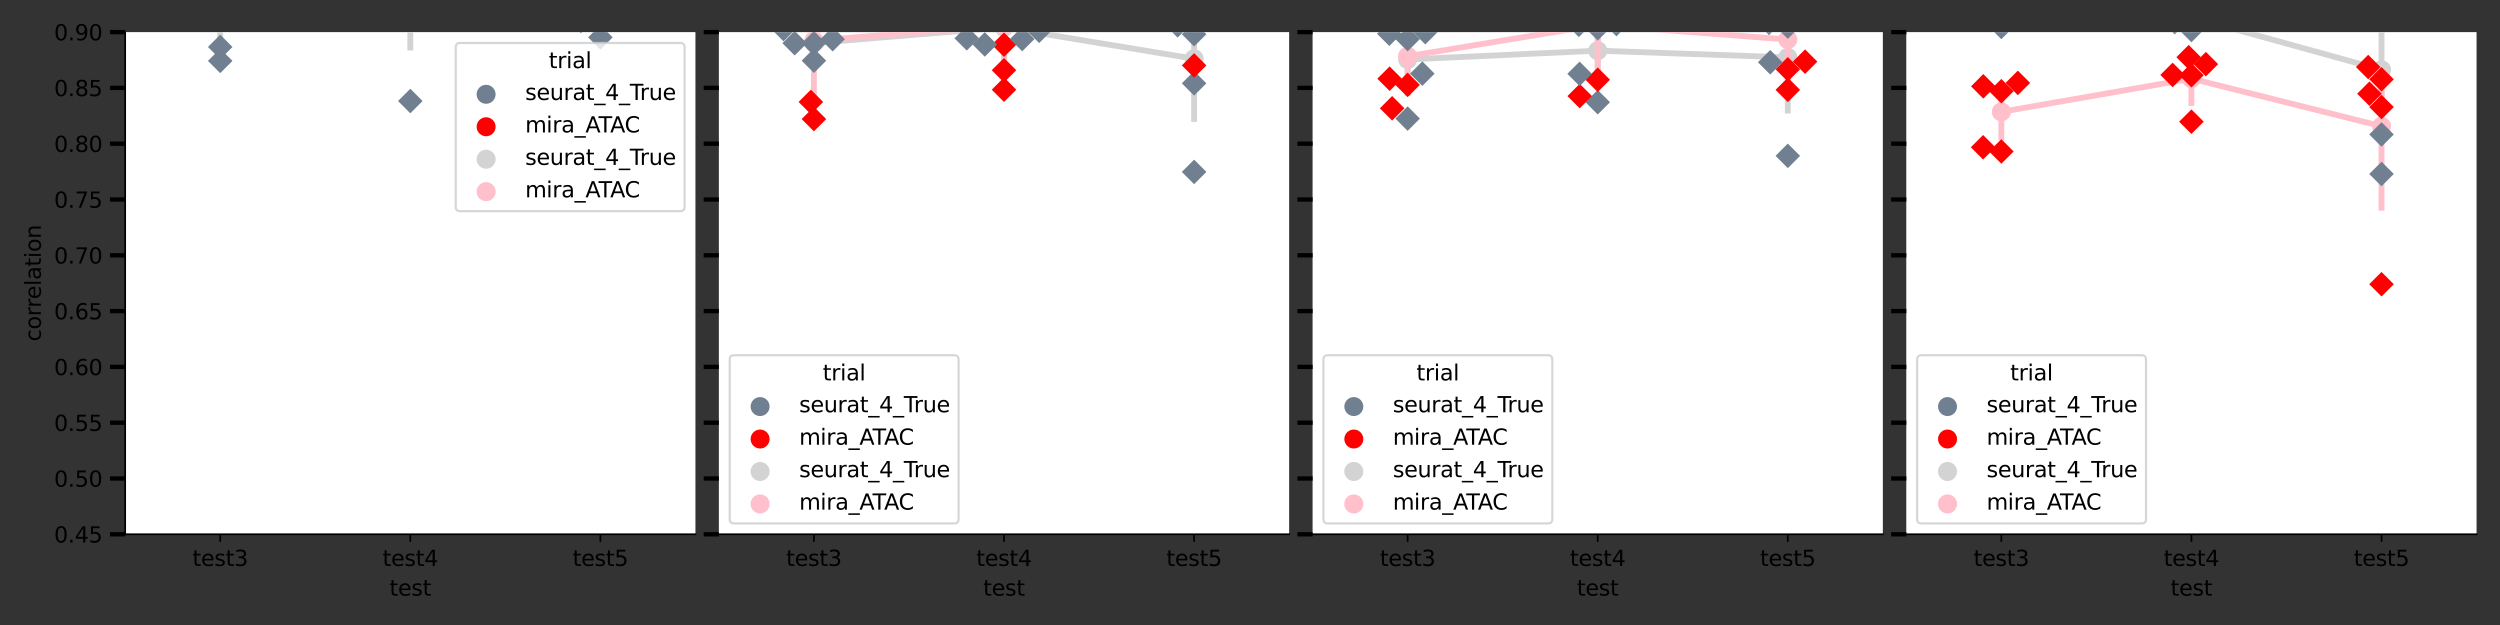 <?xml version="1.0" encoding="utf-8" standalone="no"?>
<!DOCTYPE svg PUBLIC "-//W3C//DTD SVG 1.1//EN"
  "http://www.w3.org/Graphics/SVG/1.1/DTD/svg11.dtd">
<svg xmlns:xlink="http://www.w3.org/1999/xlink" width="1152pt" height="288pt" viewBox="0 0 1152 288" xmlns="http://www.w3.org/2000/svg" version="1.1">
 <rect x="0" y="0" width="1152" height="288" fill="#333333" stroke="none"/>
 <defs>
  <style type="text/css">*{stroke-linejoin: round; stroke-linecap: butt}</style>
 </defs>
 <g id="figure_1">
  <g id="patch_1">
   <path d="M 0 288 
L 1152 288 
L 1152 0 
L 0 0 
L 0 288 
z
" style="fill: none"/>
  </g>
  <g id="axes_1">
   <g id="patch_2">
    <path d="M 57.675 246.2 
L 320.456 246.2 
L 320.456 14.8 
L 57.675 14.8 
z
" style="fill: #ffffff"/>
   </g>
   <g id="PathCollection_1"/>
   <g id="PathCollection_2"/>
   <g id="line2d_1">
    <path d="M 101.472 10.27 
L 169.404 -1 
M 223.333 -1 
L 276.659 4.076 
" clip-path="url(#p4e15c6f678)" style="fill: none; stroke: #d3d3d3; stroke-width: 2.7; stroke-linecap: square"/>
   </g>
   <g id="line2d_2">
    <path d="M 101.472 21.803 
L 101.472 -1 
" clip-path="url(#p4e15c6f678)" style="fill: none; stroke: #d3d3d3; stroke-width: 2.7; stroke-linecap: square"/>
   </g>
   <g id="line2d_3">
    <path d="M 189.066 21.89 
L 189.066 -1 
" clip-path="url(#p4e15c6f678)" style="fill: none; stroke: #d3d3d3; stroke-width: 2.7; stroke-linecap: square"/>
   </g>
   <g id="line2d_4">
    <path d="M 276.659 13.404 
L 276.659 -1 
" clip-path="url(#p4e15c6f678)" style="fill: none; stroke: #d3d3d3; stroke-width: 2.7; stroke-linecap: square"/>
   </g>
   <g id="PathCollection_3">
    <defs>
     <path id="m7abcd35a83" d="M 0 3.384 
C 0.897 3.384 1.758 3.027 2.393 2.393 
C 3.027 1.758 3.384 0.897 3.384 0 
C 3.384 -0.897 3.027 -1.758 2.393 -2.393 
C 1.758 -3.027 0.897 -3.384 0 -3.384 
C -0.897 -3.384 -1.758 -3.027 -2.393 -2.393 
C -3.027 -1.758 -3.384 -0.897 -3.384 0 
C -3.384 0.897 -3.027 1.758 -2.393 2.393 
C -1.758 3.027 -0.897 3.384 0 3.384 
z
" style="stroke: #d3d3d3; stroke-width: 2.025"/>
    </defs>
    <g clip-path="url(#p4e15c6f678)">
     <use xlink:href="#m7abcd35a83" x="101.472" y="10.27" style="fill: #d3d3d3; stroke: #d3d3d3; stroke-width: 2.025"/>
     <use xlink:href="#m7abcd35a83" x="169.404" y="-1" style="fill: #d3d3d3; stroke: #d3d3d3; stroke-width: 2.025"/>
     <use xlink:href="#m7abcd35a83" x="223.333" y="-1" style="fill: #d3d3d3; stroke: #d3d3d3; stroke-width: 2.025"/>
     <use xlink:href="#m7abcd35a83" x="276.659" y="4.076" style="fill: #d3d3d3; stroke: #d3d3d3; stroke-width: 2.025"/>
    </g>
   </g>
   <g id="matplotlib.axis_1">
    <g id="xtick_1">
     <g id="line2d_5">
      <defs>
       <path id="m874bcb5379" d="M 0 0 
L 0 3.5 
" style="stroke: #000000; stroke-width: 0.8"/>
      </defs>
      <g>
       <use xlink:href="#m874bcb5379" x="101.472" y="246.2" style="stroke: #000000; stroke-width: 0.8"/>
      </g>
     </g>
     <g id="text_1">
      <!-- test3 -->
      <g transform="translate(88.689 260.798)scale(0.1 -0.1)">
       <defs>
        <path id="DejaVuSans-74" d="M 1172 4494 
L 1172 3500 
L 2356 3500 
L 2356 3053 
L 1172 3053 
L 1172 1153 
Q 1172 725 1289 603 
Q 1406 481 1766 481 
L 2356 481 
L 2356 0 
L 1766 0 
Q 1100 0 847 248 
Q 594 497 594 1153 
L 594 3053 
L 172 3053 
L 172 3500 
L 594 3500 
L 594 4494 
L 1172 4494 
z
" transform="scale(0.016)"/>
        <path id="DejaVuSans-65" d="M 3597 1894 
L 3597 1613 
L 953 1613 
Q 991 1019 1311 708 
Q 1631 397 2203 397 
Q 2534 397 2845 478 
Q 3156 559 3463 722 
L 3463 178 
Q 3153 47 2828 -22 
Q 2503 -91 2169 -91 
Q 1331 -91 842 396 
Q 353 884 353 1716 
Q 353 2575 817 3079 
Q 1281 3584 2069 3584 
Q 2775 3584 3186 3129 
Q 3597 2675 3597 1894 
z
M 3022 2063 
Q 3016 2534 2758 2815 
Q 2500 3097 2075 3097 
Q 1594 3097 1305 2825 
Q 1016 2553 972 2059 
L 3022 2063 
z
" transform="scale(0.016)"/>
        <path id="DejaVuSans-73" d="M 2834 3397 
L 2834 2853 
Q 2591 2978 2328 3040 
Q 2066 3103 1784 3103 
Q 1356 3103 1142 2972 
Q 928 2841 928 2578 
Q 928 2378 1081 2264 
Q 1234 2150 1697 2047 
L 1894 2003 
Q 2506 1872 2764 1633 
Q 3022 1394 3022 966 
Q 3022 478 2636 193 
Q 2250 -91 1575 -91 
Q 1294 -91 989 -36 
Q 684 19 347 128 
L 347 722 
Q 666 556 975 473 
Q 1284 391 1588 391 
Q 1994 391 2212 530 
Q 2431 669 2431 922 
Q 2431 1156 2273 1281 
Q 2116 1406 1581 1522 
L 1381 1569 
Q 847 1681 609 1914 
Q 372 2147 372 2553 
Q 372 3047 722 3315 
Q 1072 3584 1716 3584 
Q 2034 3584 2315 3537 
Q 2597 3491 2834 3397 
z
" transform="scale(0.016)"/>
        <path id="DejaVuSans-33" d="M 2597 2516 
Q 3050 2419 3304 2112 
Q 3559 1806 3559 1356 
Q 3559 666 3084 287 
Q 2609 -91 1734 -91 
Q 1441 -91 1130 -33 
Q 819 25 488 141 
L 488 750 
Q 750 597 1062 519 
Q 1375 441 1716 441 
Q 2309 441 2620 675 
Q 2931 909 2931 1356 
Q 2931 1769 2642 2001 
Q 2353 2234 1838 2234 
L 1294 2234 
L 1294 2753 
L 1863 2753 
Q 2328 2753 2575 2939 
Q 2822 3125 2822 3475 
Q 2822 3834 2567 4026 
Q 2313 4219 1838 4219 
Q 1578 4219 1281 4162 
Q 984 4106 628 3988 
L 628 4550 
Q 988 4650 1302 4700 
Q 1616 4750 1894 4750 
Q 2613 4750 3031 4423 
Q 3450 4097 3450 3541 
Q 3450 3153 3228 2886 
Q 3006 2619 2597 2516 
z
" transform="scale(0.016)"/>
       </defs>
       <use xlink:href="#DejaVuSans-74"/>
       <use xlink:href="#DejaVuSans-65" x="39.209"/>
       <use xlink:href="#DejaVuSans-73" x="100.732"/>
       <use xlink:href="#DejaVuSans-74" x="152.832"/>
       <use xlink:href="#DejaVuSans-33" x="192.041"/>
      </g>
     </g>
    </g>
    <g id="xtick_2">
     <g id="line2d_6">
      <g>
       <use xlink:href="#m874bcb5379" x="189.066" y="246.2" style="stroke: #000000; stroke-width: 0.8"/>
      </g>
     </g>
     <g id="text_2">
      <!-- test4 -->
      <g transform="translate(176.283 260.798)scale(0.1 -0.1)">
       <defs>
        <path id="DejaVuSans-34" d="M 2419 4116 
L 825 1625 
L 2419 1625 
L 2419 4116 
z
M 2253 4666 
L 3047 4666 
L 3047 1625 
L 3713 1625 
L 3713 1100 
L 3047 1100 
L 3047 0 
L 2419 0 
L 2419 1100 
L 313 1100 
L 313 1709 
L 2253 4666 
z
" transform="scale(0.016)"/>
       </defs>
       <use xlink:href="#DejaVuSans-74"/>
       <use xlink:href="#DejaVuSans-65" x="39.209"/>
       <use xlink:href="#DejaVuSans-73" x="100.732"/>
       <use xlink:href="#DejaVuSans-74" x="152.832"/>
       <use xlink:href="#DejaVuSans-34" x="192.041"/>
      </g>
     </g>
    </g>
    <g id="xtick_3">
     <g id="line2d_7">
      <g>
       <use xlink:href="#m874bcb5379" x="276.659" y="246.2" style="stroke: #000000; stroke-width: 0.8"/>
      </g>
     </g>
     <g id="text_3">
      <!-- test5 -->
      <g transform="translate(263.877 260.798)scale(0.1 -0.1)">
       <defs>
        <path id="DejaVuSans-35" d="M 691 4666 
L 3169 4666 
L 3169 4134 
L 1269 4134 
L 1269 2991 
Q 1406 3038 1543 3061 
Q 1681 3084 1819 3084 
Q 2600 3084 3056 2656 
Q 3513 2228 3513 1497 
Q 3513 744 3044 326 
Q 2575 -91 1722 -91 
Q 1428 -91 1123 -41 
Q 819 9 494 109 
L 494 744 
Q 775 591 1075 516 
Q 1375 441 1709 441 
Q 2250 441 2565 725 
Q 2881 1009 2881 1497 
Q 2881 1984 2565 2268 
Q 2250 2553 1709 2553 
Q 1456 2553 1204 2497 
Q 953 2441 691 2322 
L 691 4666 
z
" transform="scale(0.016)"/>
       </defs>
       <use xlink:href="#DejaVuSans-74"/>
       <use xlink:href="#DejaVuSans-65" x="39.209"/>
       <use xlink:href="#DejaVuSans-73" x="100.732"/>
       <use xlink:href="#DejaVuSans-74" x="152.832"/>
       <use xlink:href="#DejaVuSans-35" x="192.041"/>
      </g>
     </g>
    </g>
    <g id="text_4">
     <!-- test -->
     <g transform="translate(179.464 274.477)scale(0.1 -0.1)">
      <use xlink:href="#DejaVuSans-74"/>
      <use xlink:href="#DejaVuSans-65" x="39.209"/>
      <use xlink:href="#DejaVuSans-73" x="100.732"/>
      <use xlink:href="#DejaVuSans-74" x="152.832"/>
     </g>
    </g>
   </g>
   <g id="matplotlib.axis_2">
    <g id="ytick_1">
     <g id="line2d_8">
      <defs>
       <path id="md75440de01" d="M 0 0 
L -7 0 
" style="stroke: #000000; stroke-width: 2"/>
      </defs>
      <g>
       <use xlink:href="#md75440de01" x="57.675" y="246.2" style="stroke: #000000; stroke-width: 2"/>
      </g>
     </g>
     <g id="text_5">
      <!-- 0.45 -->
      <g transform="translate(24.909 249.999)scale(0.1 -0.1)">
       <defs>
        <path id="DejaVuSans-30" d="M 2034 4250 
Q 1547 4250 1301 3770 
Q 1056 3291 1056 2328 
Q 1056 1369 1301 889 
Q 1547 409 2034 409 
Q 2525 409 2770 889 
Q 3016 1369 3016 2328 
Q 3016 3291 2770 3770 
Q 2525 4250 2034 4250 
z
M 2034 4750 
Q 2819 4750 3233 4129 
Q 3647 3509 3647 2328 
Q 3647 1150 3233 529 
Q 2819 -91 2034 -91 
Q 1250 -91 836 529 
Q 422 1150 422 2328 
Q 422 3509 836 4129 
Q 1250 4750 2034 4750 
z
" transform="scale(0.016)"/>
        <path id="DejaVuSans-2e" d="M 684 794 
L 1344 794 
L 1344 0 
L 684 0 
L 684 794 
z
" transform="scale(0.016)"/>
       </defs>
       <use xlink:href="#DejaVuSans-30"/>
       <use xlink:href="#DejaVuSans-2e" x="63.623"/>
       <use xlink:href="#DejaVuSans-34" x="95.41"/>
       <use xlink:href="#DejaVuSans-35" x="159.033"/>
      </g>
     </g>
    </g>
    <g id="ytick_2">
     <g id="line2d_9">
      <g>
       <use xlink:href="#md75440de01" x="57.675" y="220.489" style="stroke: #000000; stroke-width: 2"/>
      </g>
     </g>
     <g id="text_6">
      <!-- 0.50 -->
      <g transform="translate(24.909 224.288)scale(0.1 -0.1)">
       <use xlink:href="#DejaVuSans-30"/>
       <use xlink:href="#DejaVuSans-2e" x="63.623"/>
       <use xlink:href="#DejaVuSans-35" x="95.41"/>
       <use xlink:href="#DejaVuSans-30" x="159.033"/>
      </g>
     </g>
    </g>
    <g id="ytick_3">
     <g id="line2d_10">
      <g>
       <use xlink:href="#md75440de01" x="57.675" y="194.778" style="stroke: #000000; stroke-width: 2"/>
      </g>
     </g>
     <g id="text_7">
      <!-- 0.55 -->
      <g transform="translate(24.909 198.577)scale(0.1 -0.1)">
       <use xlink:href="#DejaVuSans-30"/>
       <use xlink:href="#DejaVuSans-2e" x="63.623"/>
       <use xlink:href="#DejaVuSans-35" x="95.41"/>
       <use xlink:href="#DejaVuSans-35" x="159.033"/>
      </g>
     </g>
    </g>
    <g id="ytick_4">
     <g id="line2d_11">
      <g>
       <use xlink:href="#md75440de01" x="57.675" y="169.067" style="stroke: #000000; stroke-width: 2"/>
      </g>
     </g>
     <g id="text_8">
      <!-- 0.60 -->
      <g transform="translate(24.909 172.866)scale(0.1 -0.1)">
       <defs>
        <path id="DejaVuSans-36" d="M 2113 2584 
Q 1688 2584 1439 2293 
Q 1191 2003 1191 1497 
Q 1191 994 1439 701 
Q 1688 409 2113 409 
Q 2538 409 2786 701 
Q 3034 994 3034 1497 
Q 3034 2003 2786 2293 
Q 2538 2584 2113 2584 
z
M 3366 4563 
L 3366 3988 
Q 3128 4100 2886 4159 
Q 2644 4219 2406 4219 
Q 1781 4219 1451 3797 
Q 1122 3375 1075 2522 
Q 1259 2794 1537 2939 
Q 1816 3084 2150 3084 
Q 2853 3084 3261 2657 
Q 3669 2231 3669 1497 
Q 3669 778 3244 343 
Q 2819 -91 2113 -91 
Q 1303 -91 875 529 
Q 447 1150 447 2328 
Q 447 3434 972 4092 
Q 1497 4750 2381 4750 
Q 2619 4750 2861 4703 
Q 3103 4656 3366 4563 
z
" transform="scale(0.016)"/>
       </defs>
       <use xlink:href="#DejaVuSans-30"/>
       <use xlink:href="#DejaVuSans-2e" x="63.623"/>
       <use xlink:href="#DejaVuSans-36" x="95.41"/>
       <use xlink:href="#DejaVuSans-30" x="159.033"/>
      </g>
     </g>
    </g>
    <g id="ytick_5">
     <g id="line2d_12">
      <g>
       <use xlink:href="#md75440de01" x="57.675" y="143.356" style="stroke: #000000; stroke-width: 2"/>
      </g>
     </g>
     <g id="text_9">
      <!-- 0.65 -->
      <g transform="translate(24.909 147.155)scale(0.1 -0.1)">
       <use xlink:href="#DejaVuSans-30"/>
       <use xlink:href="#DejaVuSans-2e" x="63.623"/>
       <use xlink:href="#DejaVuSans-36" x="95.41"/>
       <use xlink:href="#DejaVuSans-35" x="159.033"/>
      </g>
     </g>
    </g>
    <g id="ytick_6">
     <g id="line2d_13">
      <g>
       <use xlink:href="#md75440de01" x="57.675" y="117.644" style="stroke: #000000; stroke-width: 2"/>
      </g>
     </g>
     <g id="text_10">
      <!-- 0.70 -->
      <g transform="translate(24.909 121.444)scale(0.1 -0.1)">
       <defs>
        <path id="DejaVuSans-37" d="M 525 4666 
L 3525 4666 
L 3525 4397 
L 1831 0 
L 1172 0 
L 2766 4134 
L 525 4134 
L 525 4666 
z
" transform="scale(0.016)"/>
       </defs>
       <use xlink:href="#DejaVuSans-30"/>
       <use xlink:href="#DejaVuSans-2e" x="63.623"/>
       <use xlink:href="#DejaVuSans-37" x="95.41"/>
       <use xlink:href="#DejaVuSans-30" x="159.033"/>
      </g>
     </g>
    </g>
    <g id="ytick_7">
     <g id="line2d_14">
      <g>
       <use xlink:href="#md75440de01" x="57.675" y="91.933" style="stroke: #000000; stroke-width: 2"/>
      </g>
     </g>
     <g id="text_11">
      <!-- 0.75 -->
      <g transform="translate(24.909 95.733)scale(0.1 -0.1)">
       <use xlink:href="#DejaVuSans-30"/>
       <use xlink:href="#DejaVuSans-2e" x="63.623"/>
       <use xlink:href="#DejaVuSans-37" x="95.41"/>
       <use xlink:href="#DejaVuSans-35" x="159.033"/>
      </g>
     </g>
    </g>
    <g id="ytick_8">
     <g id="line2d_15">
      <g>
       <use xlink:href="#md75440de01" x="57.675" y="66.222" style="stroke: #000000; stroke-width: 2"/>
      </g>
     </g>
     <g id="text_12">
      <!-- 0.80 -->
      <g transform="translate(24.909 70.021)scale(0.1 -0.1)">
       <defs>
        <path id="DejaVuSans-38" d="M 2034 2216 
Q 1584 2216 1326 1975 
Q 1069 1734 1069 1313 
Q 1069 891 1326 650 
Q 1584 409 2034 409 
Q 2484 409 2743 651 
Q 3003 894 3003 1313 
Q 3003 1734 2745 1975 
Q 2488 2216 2034 2216 
z
M 1403 2484 
Q 997 2584 770 2862 
Q 544 3141 544 3541 
Q 544 4100 942 4425 
Q 1341 4750 2034 4750 
Q 2731 4750 3128 4425 
Q 3525 4100 3525 3541 
Q 3525 3141 3298 2862 
Q 3072 2584 2669 2484 
Q 3125 2378 3379 2068 
Q 3634 1759 3634 1313 
Q 3634 634 3220 271 
Q 2806 -91 2034 -91 
Q 1263 -91 848 271 
Q 434 634 434 1313 
Q 434 1759 690 2068 
Q 947 2378 1403 2484 
z
M 1172 3481 
Q 1172 3119 1398 2916 
Q 1625 2713 2034 2713 
Q 2441 2713 2670 2916 
Q 2900 3119 2900 3481 
Q 2900 3844 2670 4047 
Q 2441 4250 2034 4250 
Q 1625 4250 1398 4047 
Q 1172 3844 1172 3481 
z
" transform="scale(0.016)"/>
       </defs>
       <use xlink:href="#DejaVuSans-30"/>
       <use xlink:href="#DejaVuSans-2e" x="63.623"/>
       <use xlink:href="#DejaVuSans-38" x="95.41"/>
       <use xlink:href="#DejaVuSans-30" x="159.033"/>
      </g>
     </g>
    </g>
    <g id="ytick_9">
     <g id="line2d_16">
      <g>
       <use xlink:href="#md75440de01" x="57.675" y="40.511" style="stroke: #000000; stroke-width: 2"/>
      </g>
     </g>
     <g id="text_13">
      <!-- 0.85 -->
      <g transform="translate(24.909 44.31)scale(0.1 -0.1)">
       <use xlink:href="#DejaVuSans-30"/>
       <use xlink:href="#DejaVuSans-2e" x="63.623"/>
       <use xlink:href="#DejaVuSans-38" x="95.41"/>
       <use xlink:href="#DejaVuSans-35" x="159.033"/>
      </g>
     </g>
    </g>
    <g id="ytick_10">
     <g id="line2d_17">
      <g>
       <use xlink:href="#md75440de01" x="57.675" y="14.8" style="stroke: #000000; stroke-width: 2"/>
      </g>
     </g>
     <g id="text_14">
      <!-- 0.90 -->
      <g transform="translate(24.909 18.599)scale(0.1 -0.1)">
       <defs>
        <path id="DejaVuSans-39" d="M 703 97 
L 703 672 
Q 941 559 1184 500 
Q 1428 441 1663 441 
Q 2288 441 2617 861 
Q 2947 1281 2994 2138 
Q 2813 1869 2534 1725 
Q 2256 1581 1919 1581 
Q 1219 1581 811 2004 
Q 403 2428 403 3163 
Q 403 3881 828 4315 
Q 1253 4750 1959 4750 
Q 2769 4750 3195 4129 
Q 3622 3509 3622 2328 
Q 3622 1225 3098 567 
Q 2575 -91 1691 -91 
Q 1453 -91 1209 -44 
Q 966 3 703 97 
z
M 1959 2075 
Q 2384 2075 2632 2365 
Q 2881 2656 2881 3163 
Q 2881 3666 2632 3958 
Q 2384 4250 1959 4250 
Q 1534 4250 1286 3958 
Q 1038 3666 1038 3163 
Q 1038 2656 1286 2365 
Q 1534 2075 1959 2075 
z
" transform="scale(0.016)"/>
       </defs>
       <use xlink:href="#DejaVuSans-30"/>
       <use xlink:href="#DejaVuSans-2e" x="63.623"/>
       <use xlink:href="#DejaVuSans-39" x="95.41"/>
       <use xlink:href="#DejaVuSans-30" x="159.033"/>
      </g>
     </g>
    </g>
    <g id="text_15">
     <!-- correlation -->
     <g transform="translate(18.83 157.327)rotate(-90)scale(0.1 -0.1)">
      <defs>
       <path id="DejaVuSans-63" d="M 3122 3366 
L 3122 2828 
Q 2878 2963 2633 3030 
Q 2388 3097 2138 3097 
Q 1578 3097 1268 2742 
Q 959 2388 959 1747 
Q 959 1106 1268 751 
Q 1578 397 2138 397 
Q 2388 397 2633 464 
Q 2878 531 3122 666 
L 3122 134 
Q 2881 22 2623 -34 
Q 2366 -91 2075 -91 
Q 1284 -91 818 406 
Q 353 903 353 1747 
Q 353 2603 823 3093 
Q 1294 3584 2113 3584 
Q 2378 3584 2631 3529 
Q 2884 3475 3122 3366 
z
" transform="scale(0.016)"/>
       <path id="DejaVuSans-6f" d="M 1959 3097 
Q 1497 3097 1228 2736 
Q 959 2375 959 1747 
Q 959 1119 1226 758 
Q 1494 397 1959 397 
Q 2419 397 2687 759 
Q 2956 1122 2956 1747 
Q 2956 2369 2687 2733 
Q 2419 3097 1959 3097 
z
M 1959 3584 
Q 2709 3584 3137 3096 
Q 3566 2609 3566 1747 
Q 3566 888 3137 398 
Q 2709 -91 1959 -91 
Q 1206 -91 779 398 
Q 353 888 353 1747 
Q 353 2609 779 3096 
Q 1206 3584 1959 3584 
z
" transform="scale(0.016)"/>
       <path id="DejaVuSans-72" d="M 2631 2963 
Q 2534 3019 2420 3045 
Q 2306 3072 2169 3072 
Q 1681 3072 1420 2755 
Q 1159 2438 1159 1844 
L 1159 0 
L 581 0 
L 581 3500 
L 1159 3500 
L 1159 2956 
Q 1341 3275 1631 3429 
Q 1922 3584 2338 3584 
Q 2397 3584 2469 3576 
Q 2541 3569 2628 3553 
L 2631 2963 
z
" transform="scale(0.016)"/>
       <path id="DejaVuSans-6c" d="M 603 4863 
L 1178 4863 
L 1178 0 
L 603 0 
L 603 4863 
z
" transform="scale(0.016)"/>
       <path id="DejaVuSans-61" d="M 2194 1759 
Q 1497 1759 1228 1600 
Q 959 1441 959 1056 
Q 959 750 1161 570 
Q 1363 391 1709 391 
Q 2188 391 2477 730 
Q 2766 1069 2766 1631 
L 2766 1759 
L 2194 1759 
z
M 3341 1997 
L 3341 0 
L 2766 0 
L 2766 531 
Q 2569 213 2275 61 
Q 1981 -91 1556 -91 
Q 1019 -91 701 211 
Q 384 513 384 1019 
Q 384 1609 779 1909 
Q 1175 2209 1959 2209 
L 2766 2209 
L 2766 2266 
Q 2766 2663 2505 2880 
Q 2244 3097 1772 3097 
Q 1472 3097 1187 3025 
Q 903 2953 641 2809 
L 641 3341 
Q 956 3463 1253 3523 
Q 1550 3584 1831 3584 
Q 2591 3584 2966 3190 
Q 3341 2797 3341 1997 
z
" transform="scale(0.016)"/>
       <path id="DejaVuSans-69" d="M 603 3500 
L 1178 3500 
L 1178 0 
L 603 0 
L 603 3500 
z
M 603 4863 
L 1178 4863 
L 1178 4134 
L 603 4134 
L 603 4863 
z
" transform="scale(0.016)"/>
       <path id="DejaVuSans-6e" d="M 3513 2113 
L 3513 0 
L 2938 0 
L 2938 2094 
Q 2938 2591 2744 2837 
Q 2550 3084 2163 3084 
Q 1697 3084 1428 2787 
Q 1159 2491 1159 1978 
L 1159 0 
L 581 0 
L 581 3500 
L 1159 3500 
L 1159 2956 
Q 1366 3272 1645 3428 
Q 1925 3584 2291 3584 
Q 2894 3584 3203 3211 
Q 3513 2838 3513 2113 
z
" transform="scale(0.016)"/>
      </defs>
      <use xlink:href="#DejaVuSans-63"/>
      <use xlink:href="#DejaVuSans-6f" x="54.98"/>
      <use xlink:href="#DejaVuSans-72" x="116.162"/>
      <use xlink:href="#DejaVuSans-72" x="155.525"/>
      <use xlink:href="#DejaVuSans-65" x="194.389"/>
      <use xlink:href="#DejaVuSans-6c" x="255.912"/>
      <use xlink:href="#DejaVuSans-61" x="283.695"/>
      <use xlink:href="#DejaVuSans-74" x="344.975"/>
      <use xlink:href="#DejaVuSans-69" x="384.184"/>
      <use xlink:href="#DejaVuSans-6f" x="411.967"/>
      <use xlink:href="#DejaVuSans-6e" x="473.148"/>
     </g>
    </g>
   </g>
   <g id="line2d_18">
    <path clip-path="url(#p4e15c6f678)" style="fill: none; stroke: #ffc0cb; stroke-width: 2.7; stroke-linecap: square"/>
   </g>
   <g id="line2d_19">
    <path clip-path="url(#p4e15c6f678)" style="fill: none; stroke: #ffc0cb; stroke-width: 2.7; stroke-linecap: square"/>
   </g>
   <g id="line2d_20">
    <path clip-path="url(#p4e15c6f678)" style="fill: none; stroke: #ffc0cb; stroke-width: 2.7; stroke-linecap: square"/>
   </g>
   <g id="line2d_21">
    <path clip-path="url(#p4e15c6f678)" style="fill: none; stroke: #ffc0cb; stroke-width: 2.7; stroke-linecap: square"/>
   </g>
   <g id="PathCollection_4">
    <defs>
     <path id="mca9e66b4d7" d="M 0 3.384 
C 0.897 3.384 1.758 3.027 2.393 2.393 
C 3.027 1.758 3.384 0.897 3.384 0 
C 3.384 -0.897 3.027 -1.758 2.393 -2.393 
C 1.758 -3.027 0.897 -3.384 0 -3.384 
C -0.897 -3.384 -1.758 -3.027 -2.393 -2.393 
C -3.027 -1.758 -3.384 -0.897 -3.384 0 
C -3.384 0.897 -3.027 1.758 -2.393 2.393 
C -1.758 3.027 -0.897 3.384 0 3.384 
z
" style="stroke: #ffc0cb; stroke-width: 2.025"/>
    </defs>
    <g clip-path="url(#p4e15c6f678)"/>
   </g>
   <g id="patch_3">
    <path d="M 57.675 246.2 
L 57.675 14.8 
" style="fill: none; stroke: #000000; stroke-width: 0.8; stroke-linejoin: miter; stroke-linecap: square"/>
   </g>
   <g id="patch_4">
    <path d="M 57.675 246.2 
L 320.456 246.2 
" style="fill: none; stroke: #000000; stroke-width: 0.8; stroke-linejoin: miter; stroke-linecap: square"/>
   </g>
   <g id="PathCollection_5">
    <defs>
     <path id="C0_0_4ef42f423d" d="M -0 5.657 
L 5.657 -0 
L 0 -5.657 
L -5.657 -0 
z
"/>
    </defs>
    <g clip-path="url(#p4e15c6f678)">
     <use xlink:href="#C0_0_4ef42f423d" x="101.472" y="28.057" style="fill: #708090"/>
    </g>
    <g clip-path="url(#p4e15c6f678)">
     <use xlink:href="#C0_0_4ef42f423d" x="101.472" y="21.644" style="fill: #708090"/>
    </g>
    <g clip-path="url(#p4e15c6f678)">
     <use xlink:href="#C0_0_4ef42f423d" x="101.472" y="8.397" style="fill: #708090"/>
    </g>
    <g clip-path="url(#p4e15c6f678)">
     <use xlink:href="#C0_0_4ef42f423d" x="101.472" y="3.2" style="fill: #708090"/>
    </g>
    <g clip-path="url(#p4e15c6f678)">
     <use xlink:href="#C0_0_4ef42f423d" x="101.472" y="-9.949" style="fill: #708090"/>
    </g>
    <g clip-path="url(#p4e15c6f678)">
     <use xlink:href="#C0_0_4ef42f423d" x="101.472" y="-13.064" style="fill: #ff0000"/>
    </g>
    <g clip-path="url(#p4e15c6f678)">
     <use xlink:href="#C0_0_4ef42f423d" x="91.399" y="-14.379" style="fill: #ff0000"/>
    </g>
    <g clip-path="url(#p4e15c6f678)">
     <use xlink:href="#C0_0_4ef42f423d" x="101.472" y="-16.597" style="fill: #ff0000"/>
    </g>
    <g clip-path="url(#p4e15c6f678)">
     <use xlink:href="#C0_0_4ef42f423d" x="101.472" y="-21.322" style="fill: #ff0000"/>
    </g>
    <g clip-path="url(#p4e15c6f678)">
     <use xlink:href="#C0_0_4ef42f423d" x="90.099" y="-21.337" style="fill: #ff0000"/>
    </g>
   </g>
   <g id="PathCollection_6">
    <defs>
     <path id="C1_0_4e80a37a10" d="M -0 5.657 
L 5.657 -0 
L 0 -5.657 
L -5.657 -0 
z
"/>
    </defs>
    <g clip-path="url(#p4e15c6f678)">
     <use xlink:href="#C1_0_4e80a37a10" x="189.066" y="46.553" style="fill: #708090"/>
    </g>
    <g clip-path="url(#p4e15c6f678)">
     <use xlink:href="#C1_0_4e80a37a10" x="189.066" y="-4.376" style="fill: #ff0000"/>
    </g>
    <g clip-path="url(#p4e15c6f678)">
     <use xlink:href="#C1_0_4e80a37a10" x="189.066" y="-14.054" style="fill: #708090"/>
    </g>
    <g clip-path="url(#p4e15c6f678)">
     <use xlink:href="#C1_0_4e80a37a10" x="180.65" y="-15.958" style="fill: #708090"/>
    </g>
    <g clip-path="url(#p4e15c6f678)">
     <use xlink:href="#C1_0_4e80a37a10" x="196.694" y="-16.154" style="fill: #708090"/>
    </g>
    <g clip-path="url(#p4e15c6f678)">
     <use xlink:href="#C1_0_4e80a37a10" x="189.066" y="-20.268" style="fill: #ff0000"/>
    </g>
    <g clip-path="url(#p4e15c6f678)">
     <use xlink:href="#C1_0_4e80a37a10" x="177.975" y="-20.894" style="fill: #ff0000"/>
    </g>
    <g clip-path="url(#p4e15c6f678)">
     <use xlink:href="#C1_0_4e80a37a10" x="198.883" y="-21.697" style="fill: #708090"/>
    </g>
    <g clip-path="url(#p4e15c6f678)">
     <use xlink:href="#C1_0_4e80a37a10" x="210.224" y="-21.909" style="fill: #ff0000"/>
    </g>
    <g clip-path="url(#p4e15c6f678)">
     <use xlink:href="#C1_0_4e80a37a10" x="189.066" y="-23.4" style="fill: #ff0000"/>
    </g>
   </g>
   <g id="PathCollection_7">
    <defs>
     <path id="C2_0_213f7cc3e7" d="M -0 5.657 
L 5.657 -0 
L 0 -5.657 
L -5.657 -0 
z
"/>
    </defs>
    <g clip-path="url(#p4e15c6f678)">
     <use xlink:href="#C2_0_213f7cc3e7" x="276.659" y="17.212" style="fill: #708090"/>
    </g>
    <g clip-path="url(#p4e15c6f678)">
     <use xlink:href="#C2_0_213f7cc3e7" x="276.659" y="11.441" style="fill: #708090"/>
    </g>
    <g clip-path="url(#p4e15c6f678)">
     <use xlink:href="#C2_0_213f7cc3e7" x="267.648" y="9.714" style="fill: #708090"/>
    </g>
    <g clip-path="url(#p4e15c6f678)">
     <use xlink:href="#C2_0_213f7cc3e7" x="276.659" y="0.372" style="fill: #ff0000"/>
    </g>
    <g clip-path="url(#p4e15c6f678)">
     <use xlink:href="#C2_0_213f7cc3e7" x="265.507" y="-0.183" style="fill: #708090"/>
    </g>
    <g clip-path="url(#p4e15c6f678)">
     <use xlink:href="#C2_0_213f7cc3e7" x="276.659" y="-7.343" style="fill: #ff0000"/>
    </g>
    <g clip-path="url(#p4e15c6f678)">
     <use xlink:href="#C2_0_213f7cc3e7" x="276.659" y="-17.8" style="fill: #ff0000"/>
    </g>
    <g clip-path="url(#p4e15c6f678)">
     <use xlink:href="#C2_0_213f7cc3e7" x="265.286" y="-17.803" style="fill: #708090"/>
    </g>
    <g clip-path="url(#p4e15c6f678)">
     <use xlink:href="#C2_0_213f7cc3e7" x="287.984" y="-18.06" style="fill: #ff0000"/>
    </g>
   </g>
   <g id="legend_1">
    <g id="patch_5">
     <path d="M 212 97.303 
L 313.456 97.303 
Q 315.456 97.303 315.456 95.303 
L 315.456 21.8 
Q 315.456 19.8 313.456 19.8 
L 212 19.8 
Q 210 19.8 210 21.8 
L 210 95.303 
Q 210 97.303 212 97.303 
z
" style="fill: #ffffff; opacity: 0.8; stroke: #cccccc; stroke-linejoin: miter"/>
    </g>
    <g id="text_16">
     <!-- trial -->
     <g transform="translate(252.87 31.398)scale(0.1 -0.1)">
      <use xlink:href="#DejaVuSans-74"/>
      <use xlink:href="#DejaVuSans-72" x="39.209"/>
      <use xlink:href="#DejaVuSans-69" x="80.322"/>
      <use xlink:href="#DejaVuSans-61" x="108.105"/>
      <use xlink:href="#DejaVuSans-6c" x="169.385"/>
     </g>
    </g>
    <g id="PathCollection_8">
     <defs>
      <path id="md34dcddeb0" d="M 0 3.873 
C 1.027 3.873 2.012 3.465 2.739 2.739 
C 3.465 2.012 3.873 1.027 3.873 0 
C 3.873 -1.027 3.465 -2.012 2.739 -2.739 
C 2.012 -3.465 1.027 -3.873 0 -3.873 
C -1.027 -3.873 -2.012 -3.465 -2.739 -2.739 
C -3.465 -2.012 -3.873 -1.027 -3.873 0 
C -3.873 1.027 -3.465 2.012 -2.739 2.739 
C -2.012 3.465 -1.027 3.873 0 3.873 
z
" style="stroke: #708090"/>
     </defs>
     <g>
      <use xlink:href="#md34dcddeb0" x="224" y="43.452" style="fill: #708090; stroke: #708090"/>
     </g>
    </g>
    <g id="text_17">
     <!-- seurat_4_True -->
     <g transform="translate(242 46.077)scale(0.1 -0.1)">
      <defs>
       <path id="DejaVuSans-75" d="M 544 1381 
L 544 3500 
L 1119 3500 
L 1119 1403 
Q 1119 906 1312 657 
Q 1506 409 1894 409 
Q 2359 409 2629 706 
Q 2900 1003 2900 1516 
L 2900 3500 
L 3475 3500 
L 3475 0 
L 2900 0 
L 2900 538 
Q 2691 219 2414 64 
Q 2138 -91 1772 -91 
Q 1169 -91 856 284 
Q 544 659 544 1381 
z
M 1991 3584 
L 1991 3584 
z
" transform="scale(0.016)"/>
       <path id="DejaVuSans-5f" d="M 3263 -1063 
L 3263 -1509 
L -63 -1509 
L -63 -1063 
L 3263 -1063 
z
" transform="scale(0.016)"/>
       <path id="DejaVuSans-54" d="M -19 4666 
L 3928 4666 
L 3928 4134 
L 2272 4134 
L 2272 0 
L 1638 0 
L 1638 4134 
L -19 4134 
L -19 4666 
z
" transform="scale(0.016)"/>
      </defs>
      <use xlink:href="#DejaVuSans-73"/>
      <use xlink:href="#DejaVuSans-65" x="52.1"/>
      <use xlink:href="#DejaVuSans-75" x="113.623"/>
      <use xlink:href="#DejaVuSans-72" x="177.002"/>
      <use xlink:href="#DejaVuSans-61" x="218.115"/>
      <use xlink:href="#DejaVuSans-74" x="279.395"/>
      <use xlink:href="#DejaVuSans-5f" x="318.604"/>
      <use xlink:href="#DejaVuSans-34" x="368.604"/>
      <use xlink:href="#DejaVuSans-5f" x="432.227"/>
      <use xlink:href="#DejaVuSans-54" x="482.227"/>
      <use xlink:href="#DejaVuSans-72" x="528.561"/>
      <use xlink:href="#DejaVuSans-75" x="569.674"/>
      <use xlink:href="#DejaVuSans-65" x="633.053"/>
     </g>
    </g>
    <g id="PathCollection_9">
     <defs>
      <path id="mfdc38786d4" d="M 0 3.873 
C 1.027 3.873 2.012 3.465 2.739 2.739 
C 3.465 2.012 3.873 1.027 3.873 0 
C 3.873 -1.027 3.465 -2.012 2.739 -2.739 
C 2.012 -3.465 1.027 -3.873 0 -3.873 
C -1.027 -3.873 -2.012 -3.465 -2.739 -2.739 
C -3.465 -2.012 -3.873 -1.027 -3.873 0 
C -3.873 1.027 -3.465 2.012 -2.739 2.739 
C -2.012 3.465 -1.027 3.873 0 3.873 
z
" style="stroke: #ff0000"/>
     </defs>
     <g>
      <use xlink:href="#mfdc38786d4" x="224" y="58.408" style="fill: #ff0000; stroke: #ff0000"/>
     </g>
    </g>
    <g id="text_18">
     <!-- mira_ATAC -->
     <g transform="translate(242 61.033)scale(0.1 -0.1)">
      <defs>
       <path id="DejaVuSans-6d" d="M 3328 2828 
Q 3544 3216 3844 3400 
Q 4144 3584 4550 3584 
Q 5097 3584 5394 3201 
Q 5691 2819 5691 2113 
L 5691 0 
L 5113 0 
L 5113 2094 
Q 5113 2597 4934 2840 
Q 4756 3084 4391 3084 
Q 3944 3084 3684 2787 
Q 3425 2491 3425 1978 
L 3425 0 
L 2847 0 
L 2847 2094 
Q 2847 2600 2669 2842 
Q 2491 3084 2119 3084 
Q 1678 3084 1418 2786 
Q 1159 2488 1159 1978 
L 1159 0 
L 581 0 
L 581 3500 
L 1159 3500 
L 1159 2956 
Q 1356 3278 1631 3431 
Q 1906 3584 2284 3584 
Q 2666 3584 2933 3390 
Q 3200 3197 3328 2828 
z
" transform="scale(0.016)"/>
       <path id="DejaVuSans-41" d="M 2188 4044 
L 1331 1722 
L 3047 1722 
L 2188 4044 
z
M 1831 4666 
L 2547 4666 
L 4325 0 
L 3669 0 
L 3244 1197 
L 1141 1197 
L 716 0 
L 50 0 
L 1831 4666 
z
" transform="scale(0.016)"/>
       <path id="DejaVuSans-43" d="M 4122 4306 
L 4122 3641 
Q 3803 3938 3442 4084 
Q 3081 4231 2675 4231 
Q 1875 4231 1450 3742 
Q 1025 3253 1025 2328 
Q 1025 1406 1450 917 
Q 1875 428 2675 428 
Q 3081 428 3442 575 
Q 3803 722 4122 1019 
L 4122 359 
Q 3791 134 3420 21 
Q 3050 -91 2638 -91 
Q 1578 -91 968 557 
Q 359 1206 359 2328 
Q 359 3453 968 4101 
Q 1578 4750 2638 4750 
Q 3056 4750 3426 4639 
Q 3797 4528 4122 4306 
z
" transform="scale(0.016)"/>
      </defs>
      <use xlink:href="#DejaVuSans-6d"/>
      <use xlink:href="#DejaVuSans-69" x="97.412"/>
      <use xlink:href="#DejaVuSans-72" x="125.195"/>
      <use xlink:href="#DejaVuSans-61" x="166.309"/>
      <use xlink:href="#DejaVuSans-5f" x="227.588"/>
      <use xlink:href="#DejaVuSans-41" x="277.588"/>
      <use xlink:href="#DejaVuSans-54" x="338.246"/>
      <use xlink:href="#DejaVuSans-41" x="391.58"/>
      <use xlink:href="#DejaVuSans-43" x="458.238"/>
     </g>
    </g>
    <g id="PathCollection_10">
     <g>
      <use xlink:href="#m7abcd35a83" x="224" y="73.364" style="fill: #d3d3d3; stroke: #d3d3d3; stroke-width: 2.025"/>
     </g>
    </g>
    <g id="text_19">
     <!-- seurat_4_True -->
     <g transform="translate(242 75.989)scale(0.1 -0.1)">
      <use xlink:href="#DejaVuSans-73"/>
      <use xlink:href="#DejaVuSans-65" x="52.1"/>
      <use xlink:href="#DejaVuSans-75" x="113.623"/>
      <use xlink:href="#DejaVuSans-72" x="177.002"/>
      <use xlink:href="#DejaVuSans-61" x="218.115"/>
      <use xlink:href="#DejaVuSans-74" x="279.395"/>
      <use xlink:href="#DejaVuSans-5f" x="318.604"/>
      <use xlink:href="#DejaVuSans-34" x="368.604"/>
      <use xlink:href="#DejaVuSans-5f" x="432.227"/>
      <use xlink:href="#DejaVuSans-54" x="482.227"/>
      <use xlink:href="#DejaVuSans-72" x="528.561"/>
      <use xlink:href="#DejaVuSans-75" x="569.674"/>
      <use xlink:href="#DejaVuSans-65" x="633.053"/>
     </g>
    </g>
    <g id="PathCollection_11">
     <g>
      <use xlink:href="#mca9e66b4d7" x="224" y="88.32" style="fill: #ffc0cb; stroke: #ffc0cb; stroke-width: 2.025"/>
     </g>
    </g>
    <g id="text_20">
     <!-- mira_ATAC -->
     <g transform="translate(242 90.945)scale(0.1 -0.1)">
      <use xlink:href="#DejaVuSans-6d"/>
      <use xlink:href="#DejaVuSans-69" x="97.412"/>
      <use xlink:href="#DejaVuSans-72" x="125.195"/>
      <use xlink:href="#DejaVuSans-61" x="166.309"/>
      <use xlink:href="#DejaVuSans-5f" x="227.588"/>
      <use xlink:href="#DejaVuSans-41" x="277.588"/>
      <use xlink:href="#DejaVuSans-54" x="338.246"/>
      <use xlink:href="#DejaVuSans-41" x="391.58"/>
      <use xlink:href="#DejaVuSans-43" x="458.238"/>
     </g>
    </g>
   </g>
  </g>
  <g id="axes_2">
   <g id="patch_6">
    <path d="M 331.256 246.2 
L 594.038 246.2 
L 594.038 14.8 
L 331.256 14.8 
z
" style="fill: #ffffff"/>
   </g>
   <g id="PathCollection_12"/>
   <g id="PathCollection_13"/>
   <g id="line2d_22">
    <path d="M 375.053 19.849 
L 462.647 12.602 
L 550.241 27.064 
" clip-path="url(#p241079d52e)" style="fill: none; stroke: #d3d3d3; stroke-width: 2.7; stroke-linecap: square"/>
   </g>
   <g id="line2d_23">
    <path d="M 375.053 24.377 
L 375.053 15.997 
" clip-path="url(#p241079d52e)" style="fill: none; stroke: #d3d3d3; stroke-width: 2.7; stroke-linecap: square"/>
   </g>
   <g id="line2d_24">
    <path d="M 462.647 18.921 
L 462.647 2.543 
" clip-path="url(#p241079d52e)" style="fill: none; stroke: #d3d3d3; stroke-width: 2.7; stroke-linecap: square"/>
   </g>
   <g id="line2d_25">
    <path d="M 550.241 54.797 
L 550.241 3.929 
" clip-path="url(#p241079d52e)" style="fill: none; stroke: #d3d3d3; stroke-width: 2.7; stroke-linecap: square"/>
   </g>
   <g id="PathCollection_14">
    <g clip-path="url(#p241079d52e)">
     <use xlink:href="#m7abcd35a83" x="375.053" y="19.849" style="fill: #d3d3d3; stroke: #d3d3d3; stroke-width: 2.025"/>
     <use xlink:href="#m7abcd35a83" x="462.647" y="12.602" style="fill: #d3d3d3; stroke: #d3d3d3; stroke-width: 2.025"/>
     <use xlink:href="#m7abcd35a83" x="550.241" y="27.064" style="fill: #d3d3d3; stroke: #d3d3d3; stroke-width: 2.025"/>
    </g>
   </g>
   <g id="matplotlib.axis_3">
    <g id="xtick_4">
     <g id="line2d_26">
      <g>
       <use xlink:href="#m874bcb5379" x="375.053" y="246.2" style="stroke: #000000; stroke-width: 0.8"/>
      </g>
     </g>
     <g id="text_21">
      <!-- test3 -->
      <g transform="translate(362.27 260.798)scale(0.1 -0.1)">
       <use xlink:href="#DejaVuSans-74"/>
       <use xlink:href="#DejaVuSans-65" x="39.209"/>
       <use xlink:href="#DejaVuSans-73" x="100.732"/>
       <use xlink:href="#DejaVuSans-74" x="152.832"/>
       <use xlink:href="#DejaVuSans-33" x="192.041"/>
      </g>
     </g>
    </g>
    <g id="xtick_5">
     <g id="line2d_27">
      <g>
       <use xlink:href="#m874bcb5379" x="462.647" y="246.2" style="stroke: #000000; stroke-width: 0.8"/>
      </g>
     </g>
     <g id="text_22">
      <!-- test4 -->
      <g transform="translate(449.864 260.798)scale(0.1 -0.1)">
       <use xlink:href="#DejaVuSans-74"/>
       <use xlink:href="#DejaVuSans-65" x="39.209"/>
       <use xlink:href="#DejaVuSans-73" x="100.732"/>
       <use xlink:href="#DejaVuSans-74" x="152.832"/>
       <use xlink:href="#DejaVuSans-34" x="192.041"/>
      </g>
     </g>
    </g>
    <g id="xtick_6">
     <g id="line2d_28">
      <g>
       <use xlink:href="#m874bcb5379" x="550.241" y="246.2" style="stroke: #000000; stroke-width: 0.8"/>
      </g>
     </g>
     <g id="text_23">
      <!-- test5 -->
      <g transform="translate(537.458 260.798)scale(0.1 -0.1)">
       <use xlink:href="#DejaVuSans-74"/>
       <use xlink:href="#DejaVuSans-65" x="39.209"/>
       <use xlink:href="#DejaVuSans-73" x="100.732"/>
       <use xlink:href="#DejaVuSans-74" x="152.832"/>
       <use xlink:href="#DejaVuSans-35" x="192.041"/>
      </g>
     </g>
    </g>
    <g id="text_24">
     <!-- test -->
     <g transform="translate(453.045 274.477)scale(0.1 -0.1)">
      <use xlink:href="#DejaVuSans-74"/>
      <use xlink:href="#DejaVuSans-65" x="39.209"/>
      <use xlink:href="#DejaVuSans-73" x="100.732"/>
      <use xlink:href="#DejaVuSans-74" x="152.832"/>
     </g>
    </g>
   </g>
   <g id="matplotlib.axis_4">
    <g id="ytick_11">
     <g id="line2d_29">
      <g>
       <use xlink:href="#md75440de01" x="331.256" y="246.2" style="stroke: #000000; stroke-width: 2"/>
      </g>
     </g>
    </g>
    <g id="ytick_12">
     <g id="line2d_30">
      <g>
       <use xlink:href="#md75440de01" x="331.256" y="220.489" style="stroke: #000000; stroke-width: 2"/>
      </g>
     </g>
    </g>
    <g id="ytick_13">
     <g id="line2d_31">
      <g>
       <use xlink:href="#md75440de01" x="331.256" y="194.778" style="stroke: #000000; stroke-width: 2"/>
      </g>
     </g>
    </g>
    <g id="ytick_14">
     <g id="line2d_32">
      <g>
       <use xlink:href="#md75440de01" x="331.256" y="169.067" style="stroke: #000000; stroke-width: 2"/>
      </g>
     </g>
    </g>
    <g id="ytick_15">
     <g id="line2d_33">
      <g>
       <use xlink:href="#md75440de01" x="331.256" y="143.356" style="stroke: #000000; stroke-width: 2"/>
      </g>
     </g>
    </g>
    <g id="ytick_16">
     <g id="line2d_34">
      <g>
       <use xlink:href="#md75440de01" x="331.256" y="117.644" style="stroke: #000000; stroke-width: 2"/>
      </g>
     </g>
    </g>
    <g id="ytick_17">
     <g id="line2d_35">
      <g>
       <use xlink:href="#md75440de01" x="331.256" y="91.933" style="stroke: #000000; stroke-width: 2"/>
      </g>
     </g>
    </g>
    <g id="ytick_18">
     <g id="line2d_36">
      <g>
       <use xlink:href="#md75440de01" x="331.256" y="66.222" style="stroke: #000000; stroke-width: 2"/>
      </g>
     </g>
    </g>
    <g id="ytick_19">
     <g id="line2d_37">
      <g>
       <use xlink:href="#md75440de01" x="331.256" y="40.511" style="stroke: #000000; stroke-width: 2"/>
      </g>
     </g>
    </g>
    <g id="ytick_20">
     <g id="line2d_38">
      <g>
       <use xlink:href="#md75440de01" x="331.256" y="14.8" style="stroke: #000000; stroke-width: 2"/>
      </g>
     </g>
    </g>
   </g>
   <g id="line2d_39">
    <path d="M 375.053 18.707 
L 462.647 11.688 
L 550.241 0.081 
" clip-path="url(#p241079d52e)" style="fill: none; stroke: #ffc0cb; stroke-width: 2.7; stroke-linecap: square"/>
   </g>
   <g id="line2d_40">
    <path d="M 375.053 50.921 
L 375.053 -1 
" clip-path="url(#p241079d52e)" style="fill: none; stroke: #ffc0cb; stroke-width: 2.7; stroke-linecap: square"/>
   </g>
   <g id="line2d_41">
    <path d="M 462.647 33.595 
L 462.647 -1 
" clip-path="url(#p241079d52e)" style="fill: none; stroke: #ffc0cb; stroke-width: 2.7; stroke-linecap: square"/>
   </g>
   <g id="line2d_42">
    <path d="M 550.241 19.258 
L 550.241 -1 
" clip-path="url(#p241079d52e)" style="fill: none; stroke: #ffc0cb; stroke-width: 2.7; stroke-linecap: square"/>
   </g>
   <g id="PathCollection_15">
    <g clip-path="url(#p241079d52e)">
     <use xlink:href="#mca9e66b4d7" x="375.053" y="18.707" style="fill: #ffc0cb; stroke: #ffc0cb; stroke-width: 2.025"/>
     <use xlink:href="#mca9e66b4d7" x="462.647" y="11.688" style="fill: #ffc0cb; stroke: #ffc0cb; stroke-width: 2.025"/>
     <use xlink:href="#mca9e66b4d7" x="550.241" y="0.081" style="fill: #ffc0cb; stroke: #ffc0cb; stroke-width: 2.025"/>
    </g>
   </g>
   <g id="patch_7">
    <path d="M 331.256 246.2 
L 594.038 246.2 
" style="fill: none; stroke: #000000; stroke-width: 0.8; stroke-linejoin: miter; stroke-linecap: square"/>
   </g>
   <g id="PathCollection_16">
    <defs>
     <path id="C3_0_779e1c38a1" d="M -0 5.657 
L 5.657 -0 
L 0 -5.657 
L -5.657 -0 
z
"/>
    </defs>
    <g clip-path="url(#p241079d52e)">
     <use xlink:href="#C3_0_779e1c38a1" x="375.053" y="54.87" style="fill: #ff0000"/>
    </g>
    <g clip-path="url(#p241079d52e)">
     <use xlink:href="#C3_0_779e1c38a1" x="373.646" y="46.972" style="fill: #ff0000"/>
    </g>
    <g clip-path="url(#p241079d52e)">
     <use xlink:href="#C3_0_779e1c38a1" x="375.053" y="27.963" style="fill: #708090"/>
    </g>
    <g clip-path="url(#p241079d52e)">
     <use xlink:href="#C3_0_779e1c38a1" x="375.053" y="19.93" style="fill: #708090"/>
    </g>
    <g clip-path="url(#p241079d52e)">
     <use xlink:href="#C3_0_779e1c38a1" x="366.18" y="19.906" style="fill: #708090"/>
    </g>
    <g clip-path="url(#p241079d52e)">
     <use xlink:href="#C3_0_779e1c38a1" x="383.681" y="18.063" style="fill: #708090"/>
    </g>
    <g clip-path="url(#p241079d52e)">
     <use xlink:href="#C3_0_779e1c38a1" x="361.042" y="13.384" style="fill: #708090"/>
    </g>
    <g clip-path="url(#p241079d52e)">
     <use xlink:href="#C3_0_779e1c38a1" x="375.053" y="-10.395" style="fill: #ff0000"/>
    </g>
    <g clip-path="url(#p241079d52e)">
     <use xlink:href="#C3_0_779e1c38a1" x="369.479" y="-16.619" style="fill: #ff0000"/>
    </g>
   </g>
   <g id="PathCollection_17">
    <defs>
     <path id="C4_0_af3bf40fea" d="M -0 5.657 
L 5.657 -0 
L 0 -5.657 
L -5.657 -0 
z
"/>
    </defs>
    <g clip-path="url(#p241079d52e)">
     <use xlink:href="#C4_0_af3bf40fea" x="462.647" y="41.326" style="fill: #ff0000"/>
    </g>
    <g clip-path="url(#p241079d52e)">
     <use xlink:href="#C4_0_af3bf40fea" x="462.647" y="32.359" style="fill: #ff0000"/>
    </g>
    <g clip-path="url(#p241079d52e)">
     <use xlink:href="#C4_0_af3bf40fea" x="462.647" y="20.606" style="fill: #ff0000"/>
    </g>
    <g clip-path="url(#p241079d52e)">
     <use xlink:href="#C4_0_af3bf40fea" x="453.775" y="20.484" style="fill: #708090"/>
    </g>
    <g clip-path="url(#p241079d52e)">
     <use xlink:href="#C4_0_af3bf40fea" x="471.033" y="17.992" style="fill: #708090"/>
    </g>
    <g clip-path="url(#p241079d52e)">
     <use xlink:href="#C4_0_af3bf40fea" x="445.476" y="17.654" style="fill: #708090"/>
    </g>
    <g clip-path="url(#p241079d52e)">
     <use xlink:href="#C4_0_af3bf40fea" x="478.847" y="14.203" style="fill: #708090"/>
    </g>
    <g clip-path="url(#p241079d52e)">
     <use xlink:href="#C4_0_af3bf40fea" x="462.647" y="-7.324" style="fill: #708090"/>
    </g>
    <g clip-path="url(#p241079d52e)">
     <use xlink:href="#C4_0_af3bf40fea" x="462.647" y="-17.779" style="fill: #ff0000"/>
    </g>
    <g clip-path="url(#p241079d52e)">
     <use xlink:href="#C4_0_af3bf40fea" x="453.78" y="-18.071" style="fill: #ff0000"/>
    </g>
   </g>
   <g id="PathCollection_18">
    <defs>
     <path id="C5_0_91f3979e34" d="M -0 5.657 
L 5.657 -0 
L 0 -5.657 
L -5.657 -0 
z
"/>
    </defs>
    <g clip-path="url(#p241079d52e)">
     <use xlink:href="#C5_0_91f3979e34" x="550.241" y="79.214" style="fill: #708090"/>
    </g>
    <g clip-path="url(#p241079d52e)">
     <use xlink:href="#C5_0_91f3979e34" x="550.241" y="38.402" style="fill: #708090"/>
    </g>
    <g clip-path="url(#p241079d52e)">
     <use xlink:href="#C5_0_91f3979e34" x="550.241" y="30.138" style="fill: #ff0000"/>
    </g>
    <g clip-path="url(#p241079d52e)">
     <use xlink:href="#C5_0_91f3979e34" x="550.241" y="15.767" style="fill: #708090"/>
    </g>
    <g clip-path="url(#p241079d52e)">
     <use xlink:href="#C5_0_91f3979e34" x="542.621" y="11.667" style="fill: #708090"/>
    </g>
    <g clip-path="url(#p241079d52e)">
     <use xlink:href="#C5_0_91f3979e34" x="550.241" y="-1.166" style="fill: #ff0000"/>
    </g>
    <g clip-path="url(#p241079d52e)">
     <use xlink:href="#C5_0_91f3979e34" x="550.241" y="-9.729" style="fill: #708090"/>
    </g>
    <g clip-path="url(#p241079d52e)">
     <use xlink:href="#C5_0_91f3979e34" x="542.347" y="-13.382" style="fill: #ff0000"/>
    </g>
    <g clip-path="url(#p241079d52e)">
     <use xlink:href="#C5_0_91f3979e34" x="556.646" y="-15.265" style="fill: #ff0000"/>
    </g>
   </g>
   <g id="legend_2">
    <g id="patch_8">
     <path d="M 338.256 241.2 
L 439.712 241.2 
Q 441.712 241.2 441.712 239.2 
L 441.712 165.697 
Q 441.712 163.697 439.712 163.697 
L 338.256 163.697 
Q 336.256 163.697 336.256 165.697 
L 336.256 239.2 
Q 336.256 241.2 338.256 241.2 
z
" style="fill: #ffffff; opacity: 0.8; stroke: #cccccc; stroke-linejoin: miter"/>
    </g>
    <g id="text_25">
     <!-- trial -->
     <g transform="translate(379.127 175.295)scale(0.1 -0.1)">
      <use xlink:href="#DejaVuSans-74"/>
      <use xlink:href="#DejaVuSans-72" x="39.209"/>
      <use xlink:href="#DejaVuSans-69" x="80.322"/>
      <use xlink:href="#DejaVuSans-61" x="108.105"/>
      <use xlink:href="#DejaVuSans-6c" x="169.385"/>
     </g>
    </g>
    <g id="PathCollection_19">
     <g>
      <use xlink:href="#md34dcddeb0" x="350.256" y="187.348" style="fill: #708090; stroke: #708090"/>
     </g>
    </g>
    <g id="text_26">
     <!-- seurat_4_True -->
     <g transform="translate(368.256 189.973)scale(0.1 -0.1)">
      <use xlink:href="#DejaVuSans-73"/>
      <use xlink:href="#DejaVuSans-65" x="52.1"/>
      <use xlink:href="#DejaVuSans-75" x="113.623"/>
      <use xlink:href="#DejaVuSans-72" x="177.002"/>
      <use xlink:href="#DejaVuSans-61" x="218.115"/>
      <use xlink:href="#DejaVuSans-74" x="279.395"/>
      <use xlink:href="#DejaVuSans-5f" x="318.604"/>
      <use xlink:href="#DejaVuSans-34" x="368.604"/>
      <use xlink:href="#DejaVuSans-5f" x="432.227"/>
      <use xlink:href="#DejaVuSans-54" x="482.227"/>
      <use xlink:href="#DejaVuSans-72" x="528.561"/>
      <use xlink:href="#DejaVuSans-75" x="569.674"/>
      <use xlink:href="#DejaVuSans-65" x="633.053"/>
     </g>
    </g>
    <g id="PathCollection_20">
     <g>
      <use xlink:href="#mfdc38786d4" x="350.256" y="202.305" style="fill: #ff0000; stroke: #ff0000"/>
     </g>
    </g>
    <g id="text_27">
     <!-- mira_ATAC -->
     <g transform="translate(368.256 204.93)scale(0.1 -0.1)">
      <use xlink:href="#DejaVuSans-6d"/>
      <use xlink:href="#DejaVuSans-69" x="97.412"/>
      <use xlink:href="#DejaVuSans-72" x="125.195"/>
      <use xlink:href="#DejaVuSans-61" x="166.309"/>
      <use xlink:href="#DejaVuSans-5f" x="227.588"/>
      <use xlink:href="#DejaVuSans-41" x="277.588"/>
      <use xlink:href="#DejaVuSans-54" x="338.246"/>
      <use xlink:href="#DejaVuSans-41" x="391.58"/>
      <use xlink:href="#DejaVuSans-43" x="458.238"/>
     </g>
    </g>
    <g id="PathCollection_21">
     <g>
      <use xlink:href="#m7abcd35a83" x="350.256" y="217.261" style="fill: #d3d3d3; stroke: #d3d3d3; stroke-width: 2.025"/>
     </g>
    </g>
    <g id="text_28">
     <!-- seurat_4_True -->
     <g transform="translate(368.256 219.886)scale(0.1 -0.1)">
      <use xlink:href="#DejaVuSans-73"/>
      <use xlink:href="#DejaVuSans-65" x="52.1"/>
      <use xlink:href="#DejaVuSans-75" x="113.623"/>
      <use xlink:href="#DejaVuSans-72" x="177.002"/>
      <use xlink:href="#DejaVuSans-61" x="218.115"/>
      <use xlink:href="#DejaVuSans-74" x="279.395"/>
      <use xlink:href="#DejaVuSans-5f" x="318.604"/>
      <use xlink:href="#DejaVuSans-34" x="368.604"/>
      <use xlink:href="#DejaVuSans-5f" x="432.227"/>
      <use xlink:href="#DejaVuSans-54" x="482.227"/>
      <use xlink:href="#DejaVuSans-72" x="528.561"/>
      <use xlink:href="#DejaVuSans-75" x="569.674"/>
      <use xlink:href="#DejaVuSans-65" x="633.053"/>
     </g>
    </g>
    <g id="PathCollection_22">
     <g>
      <use xlink:href="#mca9e66b4d7" x="350.256" y="232.217" style="fill: #ffc0cb; stroke: #ffc0cb; stroke-width: 2.025"/>
     </g>
    </g>
    <g id="text_29">
     <!-- mira_ATAC -->
     <g transform="translate(368.256 234.842)scale(0.1 -0.1)">
      <use xlink:href="#DejaVuSans-6d"/>
      <use xlink:href="#DejaVuSans-69" x="97.412"/>
      <use xlink:href="#DejaVuSans-72" x="125.195"/>
      <use xlink:href="#DejaVuSans-61" x="166.309"/>
      <use xlink:href="#DejaVuSans-5f" x="227.588"/>
      <use xlink:href="#DejaVuSans-41" x="277.588"/>
      <use xlink:href="#DejaVuSans-54" x="338.246"/>
      <use xlink:href="#DejaVuSans-41" x="391.58"/>
      <use xlink:href="#DejaVuSans-43" x="458.238"/>
     </g>
    </g>
   </g>
  </g>
  <g id="axes_3">
   <g id="patch_9">
    <path d="M 604.837 246.2 
L 867.619 246.2 
L 867.619 14.8 
L 604.837 14.8 
z
" style="fill: #ffffff"/>
   </g>
   <g id="PathCollection_23"/>
   <g id="PathCollection_24"/>
   <g id="line2d_43">
    <path d="M 648.634 27.393 
L 736.228 23.346 
L 823.822 26.448 
" clip-path="url(#p3438edee17)" style="fill: none; stroke: #d3d3d3; stroke-width: 2.7; stroke-linecap: square"/>
   </g>
   <g id="line2d_44">
    <path d="M 648.634 42.539 
L 648.634 16.1 
" clip-path="url(#p3438edee17)" style="fill: none; stroke: #d3d3d3; stroke-width: 2.7; stroke-linecap: square"/>
   </g>
   <g id="line2d_45">
    <path d="M 736.228 37.676 
L 736.228 11.632 
" clip-path="url(#p3438edee17)" style="fill: none; stroke: #d3d3d3; stroke-width: 2.7; stroke-linecap: square"/>
   </g>
   <g id="line2d_46">
    <path d="M 823.822 50.941 
L 823.822 10.236 
" clip-path="url(#p3438edee17)" style="fill: none; stroke: #d3d3d3; stroke-width: 2.7; stroke-linecap: square"/>
   </g>
   <g id="PathCollection_25">
    <g clip-path="url(#p3438edee17)">
     <use xlink:href="#m7abcd35a83" x="648.634" y="27.393" style="fill: #d3d3d3; stroke: #d3d3d3; stroke-width: 2.025"/>
     <use xlink:href="#m7abcd35a83" x="736.228" y="23.346" style="fill: #d3d3d3; stroke: #d3d3d3; stroke-width: 2.025"/>
     <use xlink:href="#m7abcd35a83" x="823.822" y="26.448" style="fill: #d3d3d3; stroke: #d3d3d3; stroke-width: 2.025"/>
    </g>
   </g>
   <g id="matplotlib.axis_5">
    <g id="xtick_7">
     <g id="line2d_47">
      <g>
       <use xlink:href="#m874bcb5379" x="648.634" y="246.2" style="stroke: #000000; stroke-width: 0.8"/>
      </g>
     </g>
     <g id="text_30">
      <!-- test3 -->
      <g transform="translate(635.852 260.798)scale(0.1 -0.1)">
       <use xlink:href="#DejaVuSans-74"/>
       <use xlink:href="#DejaVuSans-65" x="39.209"/>
       <use xlink:href="#DejaVuSans-73" x="100.732"/>
       <use xlink:href="#DejaVuSans-74" x="152.832"/>
       <use xlink:href="#DejaVuSans-33" x="192.041"/>
      </g>
     </g>
    </g>
    <g id="xtick_8">
     <g id="line2d_48">
      <g>
       <use xlink:href="#m874bcb5379" x="736.228" y="246.2" style="stroke: #000000; stroke-width: 0.8"/>
      </g>
     </g>
     <g id="text_31">
      <!-- test4 -->
      <g transform="translate(723.445 260.798)scale(0.1 -0.1)">
       <use xlink:href="#DejaVuSans-74"/>
       <use xlink:href="#DejaVuSans-65" x="39.209"/>
       <use xlink:href="#DejaVuSans-73" x="100.732"/>
       <use xlink:href="#DejaVuSans-74" x="152.832"/>
       <use xlink:href="#DejaVuSans-34" x="192.041"/>
      </g>
     </g>
    </g>
    <g id="xtick_9">
     <g id="line2d_49">
      <g>
       <use xlink:href="#m874bcb5379" x="823.822" y="246.2" style="stroke: #000000; stroke-width: 0.8"/>
      </g>
     </g>
     <g id="text_32">
      <!-- test5 -->
      <g transform="translate(811.039 260.798)scale(0.1 -0.1)">
       <use xlink:href="#DejaVuSans-74"/>
       <use xlink:href="#DejaVuSans-65" x="39.209"/>
       <use xlink:href="#DejaVuSans-73" x="100.732"/>
       <use xlink:href="#DejaVuSans-74" x="152.832"/>
       <use xlink:href="#DejaVuSans-35" x="192.041"/>
      </g>
     </g>
    </g>
    <g id="text_33">
     <!-- test -->
     <g transform="translate(726.627 274.477)scale(0.1 -0.1)">
      <use xlink:href="#DejaVuSans-74"/>
      <use xlink:href="#DejaVuSans-65" x="39.209"/>
      <use xlink:href="#DejaVuSans-73" x="100.732"/>
      <use xlink:href="#DejaVuSans-74" x="152.832"/>
     </g>
    </g>
   </g>
   <g id="matplotlib.axis_6">
    <g id="ytick_21">
     <g id="line2d_50">
      <g>
       <use xlink:href="#md75440de01" x="604.837" y="246.2" style="stroke: #000000; stroke-width: 2"/>
      </g>
     </g>
    </g>
    <g id="ytick_22">
     <g id="line2d_51">
      <g>
       <use xlink:href="#md75440de01" x="604.837" y="220.489" style="stroke: #000000; stroke-width: 2"/>
      </g>
     </g>
    </g>
    <g id="ytick_23">
     <g id="line2d_52">
      <g>
       <use xlink:href="#md75440de01" x="604.837" y="194.778" style="stroke: #000000; stroke-width: 2"/>
      </g>
     </g>
    </g>
    <g id="ytick_24">
     <g id="line2d_53">
      <g>
       <use xlink:href="#md75440de01" x="604.837" y="169.067" style="stroke: #000000; stroke-width: 2"/>
      </g>
     </g>
    </g>
    <g id="ytick_25">
     <g id="line2d_54">
      <g>
       <use xlink:href="#md75440de01" x="604.837" y="143.356" style="stroke: #000000; stroke-width: 2"/>
      </g>
     </g>
    </g>
    <g id="ytick_26">
     <g id="line2d_55">
      <g>
       <use xlink:href="#md75440de01" x="604.837" y="117.644" style="stroke: #000000; stroke-width: 2"/>
      </g>
     </g>
    </g>
    <g id="ytick_27">
     <g id="line2d_56">
      <g>
       <use xlink:href="#md75440de01" x="604.837" y="91.933" style="stroke: #000000; stroke-width: 2"/>
      </g>
     </g>
    </g>
    <g id="ytick_28">
     <g id="line2d_57">
      <g>
       <use xlink:href="#md75440de01" x="604.837" y="66.222" style="stroke: #000000; stroke-width: 2"/>
      </g>
     </g>
    </g>
    <g id="ytick_29">
     <g id="line2d_58">
      <g>
       <use xlink:href="#md75440de01" x="604.837" y="40.511" style="stroke: #000000; stroke-width: 2"/>
      </g>
     </g>
    </g>
    <g id="ytick_30">
     <g id="line2d_59">
      <g>
       <use xlink:href="#md75440de01" x="604.837" y="14.8" style="stroke: #000000; stroke-width: 2"/>
      </g>
     </g>
    </g>
   </g>
   <g id="line2d_60">
    <path d="M 648.634 25.902 
L 736.228 11.475 
L 823.822 18.221 
" clip-path="url(#p3438edee17)" style="fill: none; stroke: #ffc0cb; stroke-width: 2.7; stroke-linecap: square"/>
   </g>
   <g id="line2d_61">
    <path d="M 648.634 42.853 
L 648.634 6.738 
" clip-path="url(#p3438edee17)" style="fill: none; stroke: #ffc0cb; stroke-width: 2.7; stroke-linecap: square"/>
   </g>
   <g id="line2d_62">
    <path d="M 736.228 33.47 
L 736.228 -1 
" clip-path="url(#p3438edee17)" style="fill: none; stroke: #ffc0cb; stroke-width: 2.7; stroke-linecap: square"/>
   </g>
   <g id="line2d_63">
    <path d="M 823.822 35.018 
L 823.822 0.603 
" clip-path="url(#p3438edee17)" style="fill: none; stroke: #ffc0cb; stroke-width: 2.7; stroke-linecap: square"/>
   </g>
   <g id="PathCollection_26">
    <g clip-path="url(#p3438edee17)">
     <use xlink:href="#mca9e66b4d7" x="648.634" y="25.902" style="fill: #ffc0cb; stroke: #ffc0cb; stroke-width: 2.025"/>
     <use xlink:href="#mca9e66b4d7" x="736.228" y="11.475" style="fill: #ffc0cb; stroke: #ffc0cb; stroke-width: 2.025"/>
     <use xlink:href="#mca9e66b4d7" x="823.822" y="18.221" style="fill: #ffc0cb; stroke: #ffc0cb; stroke-width: 2.025"/>
    </g>
   </g>
   <g id="patch_10">
    <path d="M 604.837 246.2 
L 867.619 246.2 
" style="fill: none; stroke: #000000; stroke-width: 0.8; stroke-linejoin: miter; stroke-linecap: square"/>
   </g>
   <g id="PathCollection_27">
    <defs>
     <path id="C6_0_90fdfc9d48" d="M -0 5.657 
L 5.657 -0 
L 0 -5.657 
L -5.657 -0 
z
"/>
    </defs>
    <g clip-path="url(#p3438edee17)">
     <use xlink:href="#C6_0_90fdfc9d48" x="648.634" y="54.646" style="fill: #708090"/>
    </g>
    <g clip-path="url(#p3438edee17)">
     <use xlink:href="#C6_0_90fdfc9d48" x="641.491" y="49.901" style="fill: #ff0000"/>
    </g>
    <g clip-path="url(#p3438edee17)">
     <use xlink:href="#C6_0_90fdfc9d48" x="648.634" y="39.098" style="fill: #ff0000"/>
    </g>
    <g clip-path="url(#p3438edee17)">
     <use xlink:href="#C6_0_90fdfc9d48" x="640.336" y="36.265" style="fill: #ff0000"/>
    </g>
    <g clip-path="url(#p3438edee17)">
     <use xlink:href="#C6_0_90fdfc9d48" x="655.409" y="33.932" style="fill: #708090"/>
    </g>
    <g clip-path="url(#p3438edee17)">
     <use xlink:href="#C6_0_90fdfc9d48" x="648.634" y="18.012" style="fill: #708090"/>
    </g>
    <g clip-path="url(#p3438edee17)">
     <use xlink:href="#C6_0_90fdfc9d48" x="640.193" y="15.549" style="fill: #708090"/>
    </g>
    <g clip-path="url(#p3438edee17)">
     <use xlink:href="#C6_0_90fdfc9d48" x="656.773" y="14.825" style="fill: #708090"/>
    </g>
    <g clip-path="url(#p3438edee17)">
     <use xlink:href="#C6_0_90fdfc9d48" x="648.634" y="9.071" style="fill: #ff0000"/>
    </g>
    <g clip-path="url(#p3438edee17)">
     <use xlink:href="#C6_0_90fdfc9d48" x="648.634" y="-4.827" style="fill: #ff0000"/>
    </g>
   </g>
   <g id="PathCollection_28">
    <defs>
     <path id="C7_0_2d5e267c12" d="M -0 5.657 
L 5.657 -0 
L 0 -5.657 
L -5.657 -0 
z
"/>
    </defs>
    <g clip-path="url(#p3438edee17)">
     <use xlink:href="#C7_0_2d5e267c12" x="736.228" y="47.105" style="fill: #708090"/>
    </g>
    <g clip-path="url(#p3438edee17)">
     <use xlink:href="#C7_0_2d5e267c12" x="727.928" y="44.277" style="fill: #ff0000"/>
    </g>
    <g clip-path="url(#p3438edee17)">
     <use xlink:href="#C7_0_2d5e267c12" x="736.228" y="36.741" style="fill: #ff0000"/>
    </g>
    <g clip-path="url(#p3438edee17)">
     <use xlink:href="#C7_0_2d5e267c12" x="727.882" y="34.027" style="fill: #708090"/>
    </g>
    <g clip-path="url(#p3438edee17)">
     <use xlink:href="#C7_0_2d5e267c12" x="736.228" y="13.038" style="fill: #708090"/>
    </g>
    <g clip-path="url(#p3438edee17)">
     <use xlink:href="#C7_0_2d5e267c12" x="727.531" y="11.452" style="fill: #708090"/>
    </g>
    <g clip-path="url(#p3438edee17)">
     <use xlink:href="#C7_0_2d5e267c12" x="744.839" y="11.11" style="fill: #708090"/>
    </g>
    <g clip-path="url(#p3438edee17)">
     <use xlink:href="#C7_0_2d5e267c12" x="733.917" y="5.314" style="fill: #ff0000"/>
    </g>
    <g clip-path="url(#p3438edee17)">
     <use xlink:href="#C7_0_2d5e267c12" x="736.228" y="-12.875" style="fill: #ff0000"/>
    </g>
    <g clip-path="url(#p3438edee17)">
     <use xlink:href="#C7_0_2d5e267c12" x="728.099" y="-16.082" style="fill: #ff0000"/>
    </g>
   </g>
   <g id="PathCollection_29">
    <defs>
     <path id="C8_0_d383fbda46" d="M -0 5.657 
L 5.657 -0 
L 0 -5.657 
L -5.657 -0 
z
"/>
    </defs>
    <g clip-path="url(#p3438edee17)">
     <use xlink:href="#C8_0_d383fbda46" x="823.822" y="71.822" style="fill: #708090"/>
    </g>
    <g clip-path="url(#p3438edee17)">
     <use xlink:href="#C8_0_d383fbda46" x="823.822" y="41.408" style="fill: #ff0000"/>
    </g>
    <g clip-path="url(#p3438edee17)">
     <use xlink:href="#C8_0_d383fbda46" x="823.822" y="31.934" style="fill: #ff0000"/>
    </g>
    <g clip-path="url(#p3438edee17)">
     <use xlink:href="#C8_0_d383fbda46" x="815.709" y="28.694" style="fill: #708090"/>
    </g>
    <g clip-path="url(#p3438edee17)">
     <use xlink:href="#C8_0_d383fbda46" x="831.785" y="28.406" style="fill: #ff0000"/>
    </g>
    <g clip-path="url(#p3438edee17)">
     <use xlink:href="#C8_0_d383fbda46" x="823.822" y="12.272" style="fill: #708090"/>
    </g>
    <g clip-path="url(#p3438edee17)">
     <use xlink:href="#C8_0_d383fbda46" x="815.158" y="10.545" style="fill: #708090"/>
    </g>
    <g clip-path="url(#p3438edee17)">
     <use xlink:href="#C8_0_d383fbda46" x="831.872" y="8.908" style="fill: #708090"/>
    </g>
    <g clip-path="url(#p3438edee17)">
     <use xlink:href="#C8_0_d383fbda46" x="823.822" y="-1.546" style="fill: #ff0000"/>
    </g>
    <g clip-path="url(#p3438edee17)">
     <use xlink:href="#C8_0_d383fbda46" x="820.886" y="-9.095" style="fill: #ff0000"/>
    </g>
   </g>
   <g id="legend_3">
    <g id="patch_11">
     <path d="M 611.837 241.2 
L 713.294 241.2 
Q 715.294 241.2 715.294 239.2 
L 715.294 165.697 
Q 715.294 163.697 713.294 163.697 
L 611.837 163.697 
Q 609.837 163.697 609.837 165.697 
L 609.837 239.2 
Q 609.837 241.2 611.837 241.2 
z
" style="fill: #ffffff; opacity: 0.8; stroke: #cccccc; stroke-linejoin: miter"/>
    </g>
    <g id="text_34">
     <!-- trial -->
     <g transform="translate(652.708 175.295)scale(0.1 -0.1)">
      <use xlink:href="#DejaVuSans-74"/>
      <use xlink:href="#DejaVuSans-72" x="39.209"/>
      <use xlink:href="#DejaVuSans-69" x="80.322"/>
      <use xlink:href="#DejaVuSans-61" x="108.105"/>
      <use xlink:href="#DejaVuSans-6c" x="169.385"/>
     </g>
    </g>
    <g id="PathCollection_30">
     <g>
      <use xlink:href="#md34dcddeb0" x="623.837" y="187.348" style="fill: #708090; stroke: #708090"/>
     </g>
    </g>
    <g id="text_35">
     <!-- seurat_4_True -->
     <g transform="translate(641.837 189.973)scale(0.1 -0.1)">
      <use xlink:href="#DejaVuSans-73"/>
      <use xlink:href="#DejaVuSans-65" x="52.1"/>
      <use xlink:href="#DejaVuSans-75" x="113.623"/>
      <use xlink:href="#DejaVuSans-72" x="177.002"/>
      <use xlink:href="#DejaVuSans-61" x="218.115"/>
      <use xlink:href="#DejaVuSans-74" x="279.395"/>
      <use xlink:href="#DejaVuSans-5f" x="318.604"/>
      <use xlink:href="#DejaVuSans-34" x="368.604"/>
      <use xlink:href="#DejaVuSans-5f" x="432.227"/>
      <use xlink:href="#DejaVuSans-54" x="482.227"/>
      <use xlink:href="#DejaVuSans-72" x="528.561"/>
      <use xlink:href="#DejaVuSans-75" x="569.674"/>
      <use xlink:href="#DejaVuSans-65" x="633.053"/>
     </g>
    </g>
    <g id="PathCollection_31">
     <g>
      <use xlink:href="#mfdc38786d4" x="623.837" y="202.305" style="fill: #ff0000; stroke: #ff0000"/>
     </g>
    </g>
    <g id="text_36">
     <!-- mira_ATAC -->
     <g transform="translate(641.837 204.93)scale(0.1 -0.1)">
      <use xlink:href="#DejaVuSans-6d"/>
      <use xlink:href="#DejaVuSans-69" x="97.412"/>
      <use xlink:href="#DejaVuSans-72" x="125.195"/>
      <use xlink:href="#DejaVuSans-61" x="166.309"/>
      <use xlink:href="#DejaVuSans-5f" x="227.588"/>
      <use xlink:href="#DejaVuSans-41" x="277.588"/>
      <use xlink:href="#DejaVuSans-54" x="338.246"/>
      <use xlink:href="#DejaVuSans-41" x="391.58"/>
      <use xlink:href="#DejaVuSans-43" x="458.238"/>
     </g>
    </g>
    <g id="PathCollection_32">
     <g>
      <use xlink:href="#m7abcd35a83" x="623.837" y="217.261" style="fill: #d3d3d3; stroke: #d3d3d3; stroke-width: 2.025"/>
     </g>
    </g>
    <g id="text_37">
     <!-- seurat_4_True -->
     <g transform="translate(641.837 219.886)scale(0.1 -0.1)">
      <use xlink:href="#DejaVuSans-73"/>
      <use xlink:href="#DejaVuSans-65" x="52.1"/>
      <use xlink:href="#DejaVuSans-75" x="113.623"/>
      <use xlink:href="#DejaVuSans-72" x="177.002"/>
      <use xlink:href="#DejaVuSans-61" x="218.115"/>
      <use xlink:href="#DejaVuSans-74" x="279.395"/>
      <use xlink:href="#DejaVuSans-5f" x="318.604"/>
      <use xlink:href="#DejaVuSans-34" x="368.604"/>
      <use xlink:href="#DejaVuSans-5f" x="432.227"/>
      <use xlink:href="#DejaVuSans-54" x="482.227"/>
      <use xlink:href="#DejaVuSans-72" x="528.561"/>
      <use xlink:href="#DejaVuSans-75" x="569.674"/>
      <use xlink:href="#DejaVuSans-65" x="633.053"/>
     </g>
    </g>
    <g id="PathCollection_33">
     <g>
      <use xlink:href="#mca9e66b4d7" x="623.837" y="232.217" style="fill: #ffc0cb; stroke: #ffc0cb; stroke-width: 2.025"/>
     </g>
    </g>
    <g id="text_38">
     <!-- mira_ATAC -->
     <g transform="translate(641.837 234.842)scale(0.1 -0.1)">
      <use xlink:href="#DejaVuSans-6d"/>
      <use xlink:href="#DejaVuSans-69" x="97.412"/>
      <use xlink:href="#DejaVuSans-72" x="125.195"/>
      <use xlink:href="#DejaVuSans-61" x="166.309"/>
      <use xlink:href="#DejaVuSans-5f" x="227.588"/>
      <use xlink:href="#DejaVuSans-41" x="277.588"/>
      <use xlink:href="#DejaVuSans-54" x="338.246"/>
      <use xlink:href="#DejaVuSans-41" x="391.58"/>
      <use xlink:href="#DejaVuSans-43" x="458.238"/>
     </g>
    </g>
   </g>
  </g>
  <g id="axes_4">
   <g id="patch_12">
    <path d="M 878.419 246.2 
L 1141.2 246.2 
L 1141.2 14.8 
L 878.419 14.8 
z
" style="fill: #ffffff"/>
   </g>
   <g id="PathCollection_34"/>
   <g id="PathCollection_35"/>
   <g id="line2d_64">
    <path d="M 922.216 7.289 
L 1009.809 7.971 
L 1097.403 32.183 
" clip-path="url(#p22309f5400)" style="fill: none; stroke: #d3d3d3; stroke-width: 2.7; stroke-linecap: square"/>
   </g>
   <g id="line2d_65">
    <path d="M 922.216 9.943 
L 922.216 4.636 
" clip-path="url(#p22309f5400)" style="fill: none; stroke: #d3d3d3; stroke-width: 2.7; stroke-linecap: square"/>
   </g>
   <g id="line2d_66">
    <path d="M 1009.809 11.313 
L 1009.809 4.581 
" clip-path="url(#p22309f5400)" style="fill: none; stroke: #d3d3d3; stroke-width: 2.7; stroke-linecap: square"/>
   </g>
   <g id="line2d_67">
    <path d="M 1097.403 60.653 
L 1097.403 5.71 
" clip-path="url(#p22309f5400)" style="fill: none; stroke: #d3d3d3; stroke-width: 2.7; stroke-linecap: square"/>
   </g>
   <g id="PathCollection_36">
    <g clip-path="url(#p22309f5400)">
     <use xlink:href="#m7abcd35a83" x="922.216" y="7.289" style="fill: #d3d3d3; stroke: #d3d3d3; stroke-width: 2.025"/>
     <use xlink:href="#m7abcd35a83" x="1009.809" y="7.971" style="fill: #d3d3d3; stroke: #d3d3d3; stroke-width: 2.025"/>
     <use xlink:href="#m7abcd35a83" x="1097.403" y="32.183" style="fill: #d3d3d3; stroke: #d3d3d3; stroke-width: 2.025"/>
    </g>
   </g>
   <g id="matplotlib.axis_7">
    <g id="xtick_10">
     <g id="line2d_68">
      <g>
       <use xlink:href="#m874bcb5379" x="922.216" y="246.2" style="stroke: #000000; stroke-width: 0.8"/>
      </g>
     </g>
     <g id="text_39">
      <!-- test3 -->
      <g transform="translate(909.433 260.798)scale(0.1 -0.1)">
       <use xlink:href="#DejaVuSans-74"/>
       <use xlink:href="#DejaVuSans-65" x="39.209"/>
       <use xlink:href="#DejaVuSans-73" x="100.732"/>
       <use xlink:href="#DejaVuSans-74" x="152.832"/>
       <use xlink:href="#DejaVuSans-33" x="192.041"/>
      </g>
     </g>
    </g>
    <g id="xtick_11">
     <g id="line2d_69">
      <g>
       <use xlink:href="#m874bcb5379" x="1009.809" y="246.2" style="stroke: #000000; stroke-width: 0.8"/>
      </g>
     </g>
     <g id="text_40">
      <!-- test4 -->
      <g transform="translate(997.027 260.798)scale(0.1 -0.1)">
       <use xlink:href="#DejaVuSans-74"/>
       <use xlink:href="#DejaVuSans-65" x="39.209"/>
       <use xlink:href="#DejaVuSans-73" x="100.732"/>
       <use xlink:href="#DejaVuSans-74" x="152.832"/>
       <use xlink:href="#DejaVuSans-34" x="192.041"/>
      </g>
     </g>
    </g>
    <g id="xtick_12">
     <g id="line2d_70">
      <g>
       <use xlink:href="#m874bcb5379" x="1097.403" y="246.2" style="stroke: #000000; stroke-width: 0.8"/>
      </g>
     </g>
     <g id="text_41">
      <!-- test5 -->
      <g transform="translate(1084.62 260.798)scale(0.1 -0.1)">
       <use xlink:href="#DejaVuSans-74"/>
       <use xlink:href="#DejaVuSans-65" x="39.209"/>
       <use xlink:href="#DejaVuSans-73" x="100.732"/>
       <use xlink:href="#DejaVuSans-74" x="152.832"/>
       <use xlink:href="#DejaVuSans-35" x="192.041"/>
      </g>
     </g>
    </g>
    <g id="text_42">
     <!-- test -->
     <g transform="translate(1000.208 274.477)scale(0.1 -0.1)">
      <use xlink:href="#DejaVuSans-74"/>
      <use xlink:href="#DejaVuSans-65" x="39.209"/>
      <use xlink:href="#DejaVuSans-73" x="100.732"/>
      <use xlink:href="#DejaVuSans-74" x="152.832"/>
     </g>
    </g>
   </g>
   <g id="matplotlib.axis_8">
    <g id="ytick_31">
     <g id="line2d_71">
      <g>
       <use xlink:href="#md75440de01" x="878.419" y="246.2" style="stroke: #000000; stroke-width: 2"/>
      </g>
     </g>
    </g>
    <g id="ytick_32">
     <g id="line2d_72">
      <g>
       <use xlink:href="#md75440de01" x="878.419" y="220.489" style="stroke: #000000; stroke-width: 2"/>
      </g>
     </g>
    </g>
    <g id="ytick_33">
     <g id="line2d_73">
      <g>
       <use xlink:href="#md75440de01" x="878.419" y="194.778" style="stroke: #000000; stroke-width: 2"/>
      </g>
     </g>
    </g>
    <g id="ytick_34">
     <g id="line2d_74">
      <g>
       <use xlink:href="#md75440de01" x="878.419" y="169.067" style="stroke: #000000; stroke-width: 2"/>
      </g>
     </g>
    </g>
    <g id="ytick_35">
     <g id="line2d_75">
      <g>
       <use xlink:href="#md75440de01" x="878.419" y="143.356" style="stroke: #000000; stroke-width: 2"/>
      </g>
     </g>
    </g>
    <g id="ytick_36">
     <g id="line2d_76">
      <g>
       <use xlink:href="#md75440de01" x="878.419" y="117.644" style="stroke: #000000; stroke-width: 2"/>
      </g>
     </g>
    </g>
    <g id="ytick_37">
     <g id="line2d_77">
      <g>
       <use xlink:href="#md75440de01" x="878.419" y="91.933" style="stroke: #000000; stroke-width: 2"/>
      </g>
     </g>
    </g>
    <g id="ytick_38">
     <g id="line2d_78">
      <g>
       <use xlink:href="#md75440de01" x="878.419" y="66.222" style="stroke: #000000; stroke-width: 2"/>
      </g>
     </g>
    </g>
    <g id="ytick_39">
     <g id="line2d_79">
      <g>
       <use xlink:href="#md75440de01" x="878.419" y="40.511" style="stroke: #000000; stroke-width: 2"/>
      </g>
     </g>
    </g>
    <g id="ytick_40">
     <g id="line2d_80">
      <g>
       <use xlink:href="#md75440de01" x="878.419" y="14.8" style="stroke: #000000; stroke-width: 2"/>
      </g>
     </g>
    </g>
   </g>
   <g id="line2d_81">
    <path d="M 922.216 51.534 
L 1009.809 36.239 
L 1097.403 58.18 
" clip-path="url(#p22309f5400)" style="fill: none; stroke: #ffc0cb; stroke-width: 2.7; stroke-linecap: square"/>
   </g>
   <g id="line2d_82">
    <path d="M 922.216 63.405 
L 922.216 39.461 
" clip-path="url(#p22309f5400)" style="fill: none; stroke: #ffc0cb; stroke-width: 2.7; stroke-linecap: square"/>
   </g>
   <g id="line2d_83">
    <path d="M 1009.809 47.451 
L 1009.809 29.273 
" clip-path="url(#p22309f5400)" style="fill: none; stroke: #ffc0cb; stroke-width: 2.7; stroke-linecap: square"/>
   </g>
   <g id="line2d_84">
    <path d="M 1097.403 95.751 
L 1097.403 35.405 
" clip-path="url(#p22309f5400)" style="fill: none; stroke: #ffc0cb; stroke-width: 2.7; stroke-linecap: square"/>
   </g>
   <g id="PathCollection_37">
    <g clip-path="url(#p22309f5400)">
     <use xlink:href="#mca9e66b4d7" x="922.216" y="51.534" style="fill: #ffc0cb; stroke: #ffc0cb; stroke-width: 2.025"/>
     <use xlink:href="#mca9e66b4d7" x="1009.809" y="36.239" style="fill: #ffc0cb; stroke: #ffc0cb; stroke-width: 2.025"/>
     <use xlink:href="#mca9e66b4d7" x="1097.403" y="58.18" style="fill: #ffc0cb; stroke: #ffc0cb; stroke-width: 2.025"/>
    </g>
   </g>
   <g id="patch_13">
    <path d="M 878.419 246.2 
L 1141.2 246.2 
" style="fill: none; stroke: #000000; stroke-width: 0.8; stroke-linejoin: miter; stroke-linecap: square"/>
   </g>
   <g id="PathCollection_38">
    <defs>
     <path id="C9_0_34746f3ed0" d="M -0 5.657 
L 5.657 -0 
L 0 -5.657 
L -5.657 -0 
z
"/>
    </defs>
    <g clip-path="url(#p22309f5400)">
     <use xlink:href="#C9_0_34746f3ed0" x="922.216" y="69.792" style="fill: #ff0000"/>
    </g>
    <g clip-path="url(#p22309f5400)">
     <use xlink:href="#C9_0_34746f3ed0" x="913.807" y="67.865" style="fill: #ff0000"/>
    </g>
    <g clip-path="url(#p22309f5400)">
     <use xlink:href="#C9_0_34746f3ed0" x="922.216" y="42.035" style="fill: #ff0000"/>
    </g>
    <g clip-path="url(#p22309f5400)">
     <use xlink:href="#C9_0_34746f3ed0" x="913.905" y="39.776" style="fill: #ff0000"/>
    </g>
    <g clip-path="url(#p22309f5400)">
     <use xlink:href="#C9_0_34746f3ed0" x="929.82" y="38.202" style="fill: #ff0000"/>
    </g>
    <g clip-path="url(#p22309f5400)">
     <use xlink:href="#C9_0_34746f3ed0" x="922.216" y="12.409" style="fill: #708090"/>
    </g>
    <g clip-path="url(#p22309f5400)">
     <use xlink:href="#C9_0_34746f3ed0" x="914.244" y="9.276" style="fill: #708090"/>
    </g>
    <g clip-path="url(#p22309f5400)">
     <use xlink:href="#C9_0_34746f3ed0" x="927.862" y="6.342" style="fill: #708090"/>
    </g>
    <g clip-path="url(#p22309f5400)">
     <use xlink:href="#C9_0_34746f3ed0" x="936.455" y="5.319" style="fill: #708090"/>
    </g>
    <g clip-path="url(#p22309f5400)">
     <use xlink:href="#C9_0_34746f3ed0" x="919.942" y="3.099" style="fill: #708090"/>
    </g>
   </g>
   <g id="PathCollection_39">
    <defs>
     <path id="Ca_0_664813b4b2" d="M -0 5.657 
L 5.657 -0 
L 0 -5.657 
L -5.657 -0 
z
"/>
    </defs>
    <g clip-path="url(#p22309f5400)">
     <use xlink:href="#Ca_0_664813b4b2" x="1009.809" y="56.073" style="fill: #ff0000"/>
    </g>
    <g clip-path="url(#p22309f5400)">
     <use xlink:href="#Ca_0_664813b4b2" x="1009.809" y="34.682" style="fill: #ff0000"/>
    </g>
    <g clip-path="url(#p22309f5400)">
     <use xlink:href="#Ca_0_664813b4b2" x="1001.147" y="34.518" style="fill: #ff0000"/>
    </g>
    <g clip-path="url(#p22309f5400)">
     <use xlink:href="#Ca_0_664813b4b2" x="1016.471" y="29.567" style="fill: #ff0000"/>
    </g>
    <g clip-path="url(#p22309f5400)">
     <use xlink:href="#Ca_0_664813b4b2" x="1008.535" y="26.356" style="fill: #ff0000"/>
    </g>
    <g clip-path="url(#p22309f5400)">
     <use xlink:href="#Ca_0_664813b4b2" x="1009.809" y="13.833" style="fill: #708090"/>
    </g>
    <g clip-path="url(#p22309f5400)">
     <use xlink:href="#Ca_0_664813b4b2" x="1002.085" y="10.209" style="fill: #708090"/>
    </g>
    <g clip-path="url(#p22309f5400)">
     <use xlink:href="#Ca_0_664813b4b2" x="1016.25" y="8.483" style="fill: #708090"/>
    </g>
    <g clip-path="url(#p22309f5400)">
     <use xlink:href="#Ca_0_664813b4b2" x="1008.644" y="4.652" style="fill: #708090"/>
    </g>
    <g clip-path="url(#p22309f5400)">
     <use xlink:href="#Ca_0_664813b4b2" x="999.156" y="2.68" style="fill: #708090"/>
    </g>
   </g>
   <g id="PathCollection_40">
    <defs>
     <path id="Cb_0_260241aa91" d="M -0 5.657 
L 5.657 -0 
L 0 -5.657 
L -5.657 -0 
z
"/>
    </defs>
    <g clip-path="url(#p22309f5400)">
     <use xlink:href="#Cb_0_260241aa91" x="1097.403" y="130.966" style="fill: #ff0000"/>
    </g>
    <g clip-path="url(#p22309f5400)">
     <use xlink:href="#Cb_0_260241aa91" x="1097.403" y="80.174" style="fill: #708090"/>
    </g>
    <g clip-path="url(#p22309f5400)">
     <use xlink:href="#Cb_0_260241aa91" x="1097.403" y="61.96" style="fill: #708090"/>
    </g>
    <g clip-path="url(#p22309f5400)">
     <use xlink:href="#Cb_0_260241aa91" x="1097.403" y="49.322" style="fill: #ff0000"/>
    </g>
    <g clip-path="url(#p22309f5400)">
     <use xlink:href="#Cb_0_260241aa91" x="1091.842" y="43.187" style="fill: #ff0000"/>
    </g>
    <g clip-path="url(#p22309f5400)">
     <use xlink:href="#Cb_0_260241aa91" x="1097.403" y="36.533" style="fill: #ff0000"/>
    </g>
    <g clip-path="url(#p22309f5400)">
     <use xlink:href="#Cb_0_260241aa91" x="1091.261" y="30.891" style="fill: #ff0000"/>
    </g>
    <g clip-path="url(#p22309f5400)">
     <use xlink:href="#Cb_0_260241aa91" x="1097.403" y="9.199" style="fill: #708090"/>
    </g>
    <g clip-path="url(#p22309f5400)">
     <use xlink:href="#Cb_0_260241aa91" x="1088.742" y="9.012" style="fill: #708090"/>
    </g>
    <g clip-path="url(#p22309f5400)">
     <use xlink:href="#Cb_0_260241aa91" x="1097.403" y="0.569" style="fill: #708090"/>
    </g>
   </g>
   <g id="legend_4">
    <g id="patch_14">
     <path d="M 885.419 241.2 
L 986.875 241.2 
Q 988.875 241.2 988.875 239.2 
L 988.875 165.697 
Q 988.875 163.697 986.875 163.697 
L 885.419 163.697 
Q 883.419 163.697 883.419 165.697 
L 883.419 239.2 
Q 883.419 241.2 885.419 241.2 
z
" style="fill: #ffffff; opacity: 0.8; stroke: #cccccc; stroke-linejoin: miter"/>
    </g>
    <g id="text_43">
     <!-- trial -->
     <g transform="translate(926.289 175.295)scale(0.1 -0.1)">
      <use xlink:href="#DejaVuSans-74"/>
      <use xlink:href="#DejaVuSans-72" x="39.209"/>
      <use xlink:href="#DejaVuSans-69" x="80.322"/>
      <use xlink:href="#DejaVuSans-61" x="108.105"/>
      <use xlink:href="#DejaVuSans-6c" x="169.385"/>
     </g>
    </g>
    <g id="PathCollection_41">
     <g>
      <use xlink:href="#md34dcddeb0" x="897.419" y="187.348" style="fill: #708090; stroke: #708090"/>
     </g>
    </g>
    <g id="text_44">
     <!-- seurat_4_True -->
     <g transform="translate(915.419 189.973)scale(0.1 -0.1)">
      <use xlink:href="#DejaVuSans-73"/>
      <use xlink:href="#DejaVuSans-65" x="52.1"/>
      <use xlink:href="#DejaVuSans-75" x="113.623"/>
      <use xlink:href="#DejaVuSans-72" x="177.002"/>
      <use xlink:href="#DejaVuSans-61" x="218.115"/>
      <use xlink:href="#DejaVuSans-74" x="279.395"/>
      <use xlink:href="#DejaVuSans-5f" x="318.604"/>
      <use xlink:href="#DejaVuSans-34" x="368.604"/>
      <use xlink:href="#DejaVuSans-5f" x="432.227"/>
      <use xlink:href="#DejaVuSans-54" x="482.227"/>
      <use xlink:href="#DejaVuSans-72" x="528.561"/>
      <use xlink:href="#DejaVuSans-75" x="569.674"/>
      <use xlink:href="#DejaVuSans-65" x="633.053"/>
     </g>
    </g>
    <g id="PathCollection_42">
     <g>
      <use xlink:href="#mfdc38786d4" x="897.419" y="202.305" style="fill: #ff0000; stroke: #ff0000"/>
     </g>
    </g>
    <g id="text_45">
     <!-- mira_ATAC -->
     <g transform="translate(915.419 204.93)scale(0.1 -0.1)">
      <use xlink:href="#DejaVuSans-6d"/>
      <use xlink:href="#DejaVuSans-69" x="97.412"/>
      <use xlink:href="#DejaVuSans-72" x="125.195"/>
      <use xlink:href="#DejaVuSans-61" x="166.309"/>
      <use xlink:href="#DejaVuSans-5f" x="227.588"/>
      <use xlink:href="#DejaVuSans-41" x="277.588"/>
      <use xlink:href="#DejaVuSans-54" x="338.246"/>
      <use xlink:href="#DejaVuSans-41" x="391.58"/>
      <use xlink:href="#DejaVuSans-43" x="458.238"/>
     </g>
    </g>
    <g id="PathCollection_43">
     <g>
      <use xlink:href="#m7abcd35a83" x="897.419" y="217.261" style="fill: #d3d3d3; stroke: #d3d3d3; stroke-width: 2.025"/>
     </g>
    </g>
    <g id="text_46">
     <!-- seurat_4_True -->
     <g transform="translate(915.419 219.886)scale(0.1 -0.1)">
      <use xlink:href="#DejaVuSans-73"/>
      <use xlink:href="#DejaVuSans-65" x="52.1"/>
      <use xlink:href="#DejaVuSans-75" x="113.623"/>
      <use xlink:href="#DejaVuSans-72" x="177.002"/>
      <use xlink:href="#DejaVuSans-61" x="218.115"/>
      <use xlink:href="#DejaVuSans-74" x="279.395"/>
      <use xlink:href="#DejaVuSans-5f" x="318.604"/>
      <use xlink:href="#DejaVuSans-34" x="368.604"/>
      <use xlink:href="#DejaVuSans-5f" x="432.227"/>
      <use xlink:href="#DejaVuSans-54" x="482.227"/>
      <use xlink:href="#DejaVuSans-72" x="528.561"/>
      <use xlink:href="#DejaVuSans-75" x="569.674"/>
      <use xlink:href="#DejaVuSans-65" x="633.053"/>
     </g>
    </g>
    <g id="PathCollection_44">
     <g>
      <use xlink:href="#mca9e66b4d7" x="897.419" y="232.217" style="fill: #ffc0cb; stroke: #ffc0cb; stroke-width: 2.025"/>
     </g>
    </g>
    <g id="text_47">
     <!-- mira_ATAC -->
     <g transform="translate(915.419 234.842)scale(0.1 -0.1)">
      <use xlink:href="#DejaVuSans-6d"/>
      <use xlink:href="#DejaVuSans-69" x="97.412"/>
      <use xlink:href="#DejaVuSans-72" x="125.195"/>
      <use xlink:href="#DejaVuSans-61" x="166.309"/>
      <use xlink:href="#DejaVuSans-5f" x="227.588"/>
      <use xlink:href="#DejaVuSans-41" x="277.588"/>
      <use xlink:href="#DejaVuSans-54" x="338.246"/>
      <use xlink:href="#DejaVuSans-41" x="391.58"/>
      <use xlink:href="#DejaVuSans-43" x="458.238"/>
     </g>
    </g>
   </g>
  </g>
 </g>
 <defs>
  <clipPath id="p4e15c6f678">
   <rect x="57.675" y="14.8" width="262.781" height="231.4"/>
  </clipPath>
  <clipPath id="p241079d52e">
   <rect x="331.256" y="14.8" width="262.781" height="231.4"/>
  </clipPath>
  <clipPath id="p3438edee17">
   <rect x="604.837" y="14.8" width="262.781" height="231.4"/>
  </clipPath>
  <clipPath id="p22309f5400">
   <rect x="878.419" y="14.8" width="262.781" height="231.4"/>
  </clipPath>
 </defs>
</svg>
